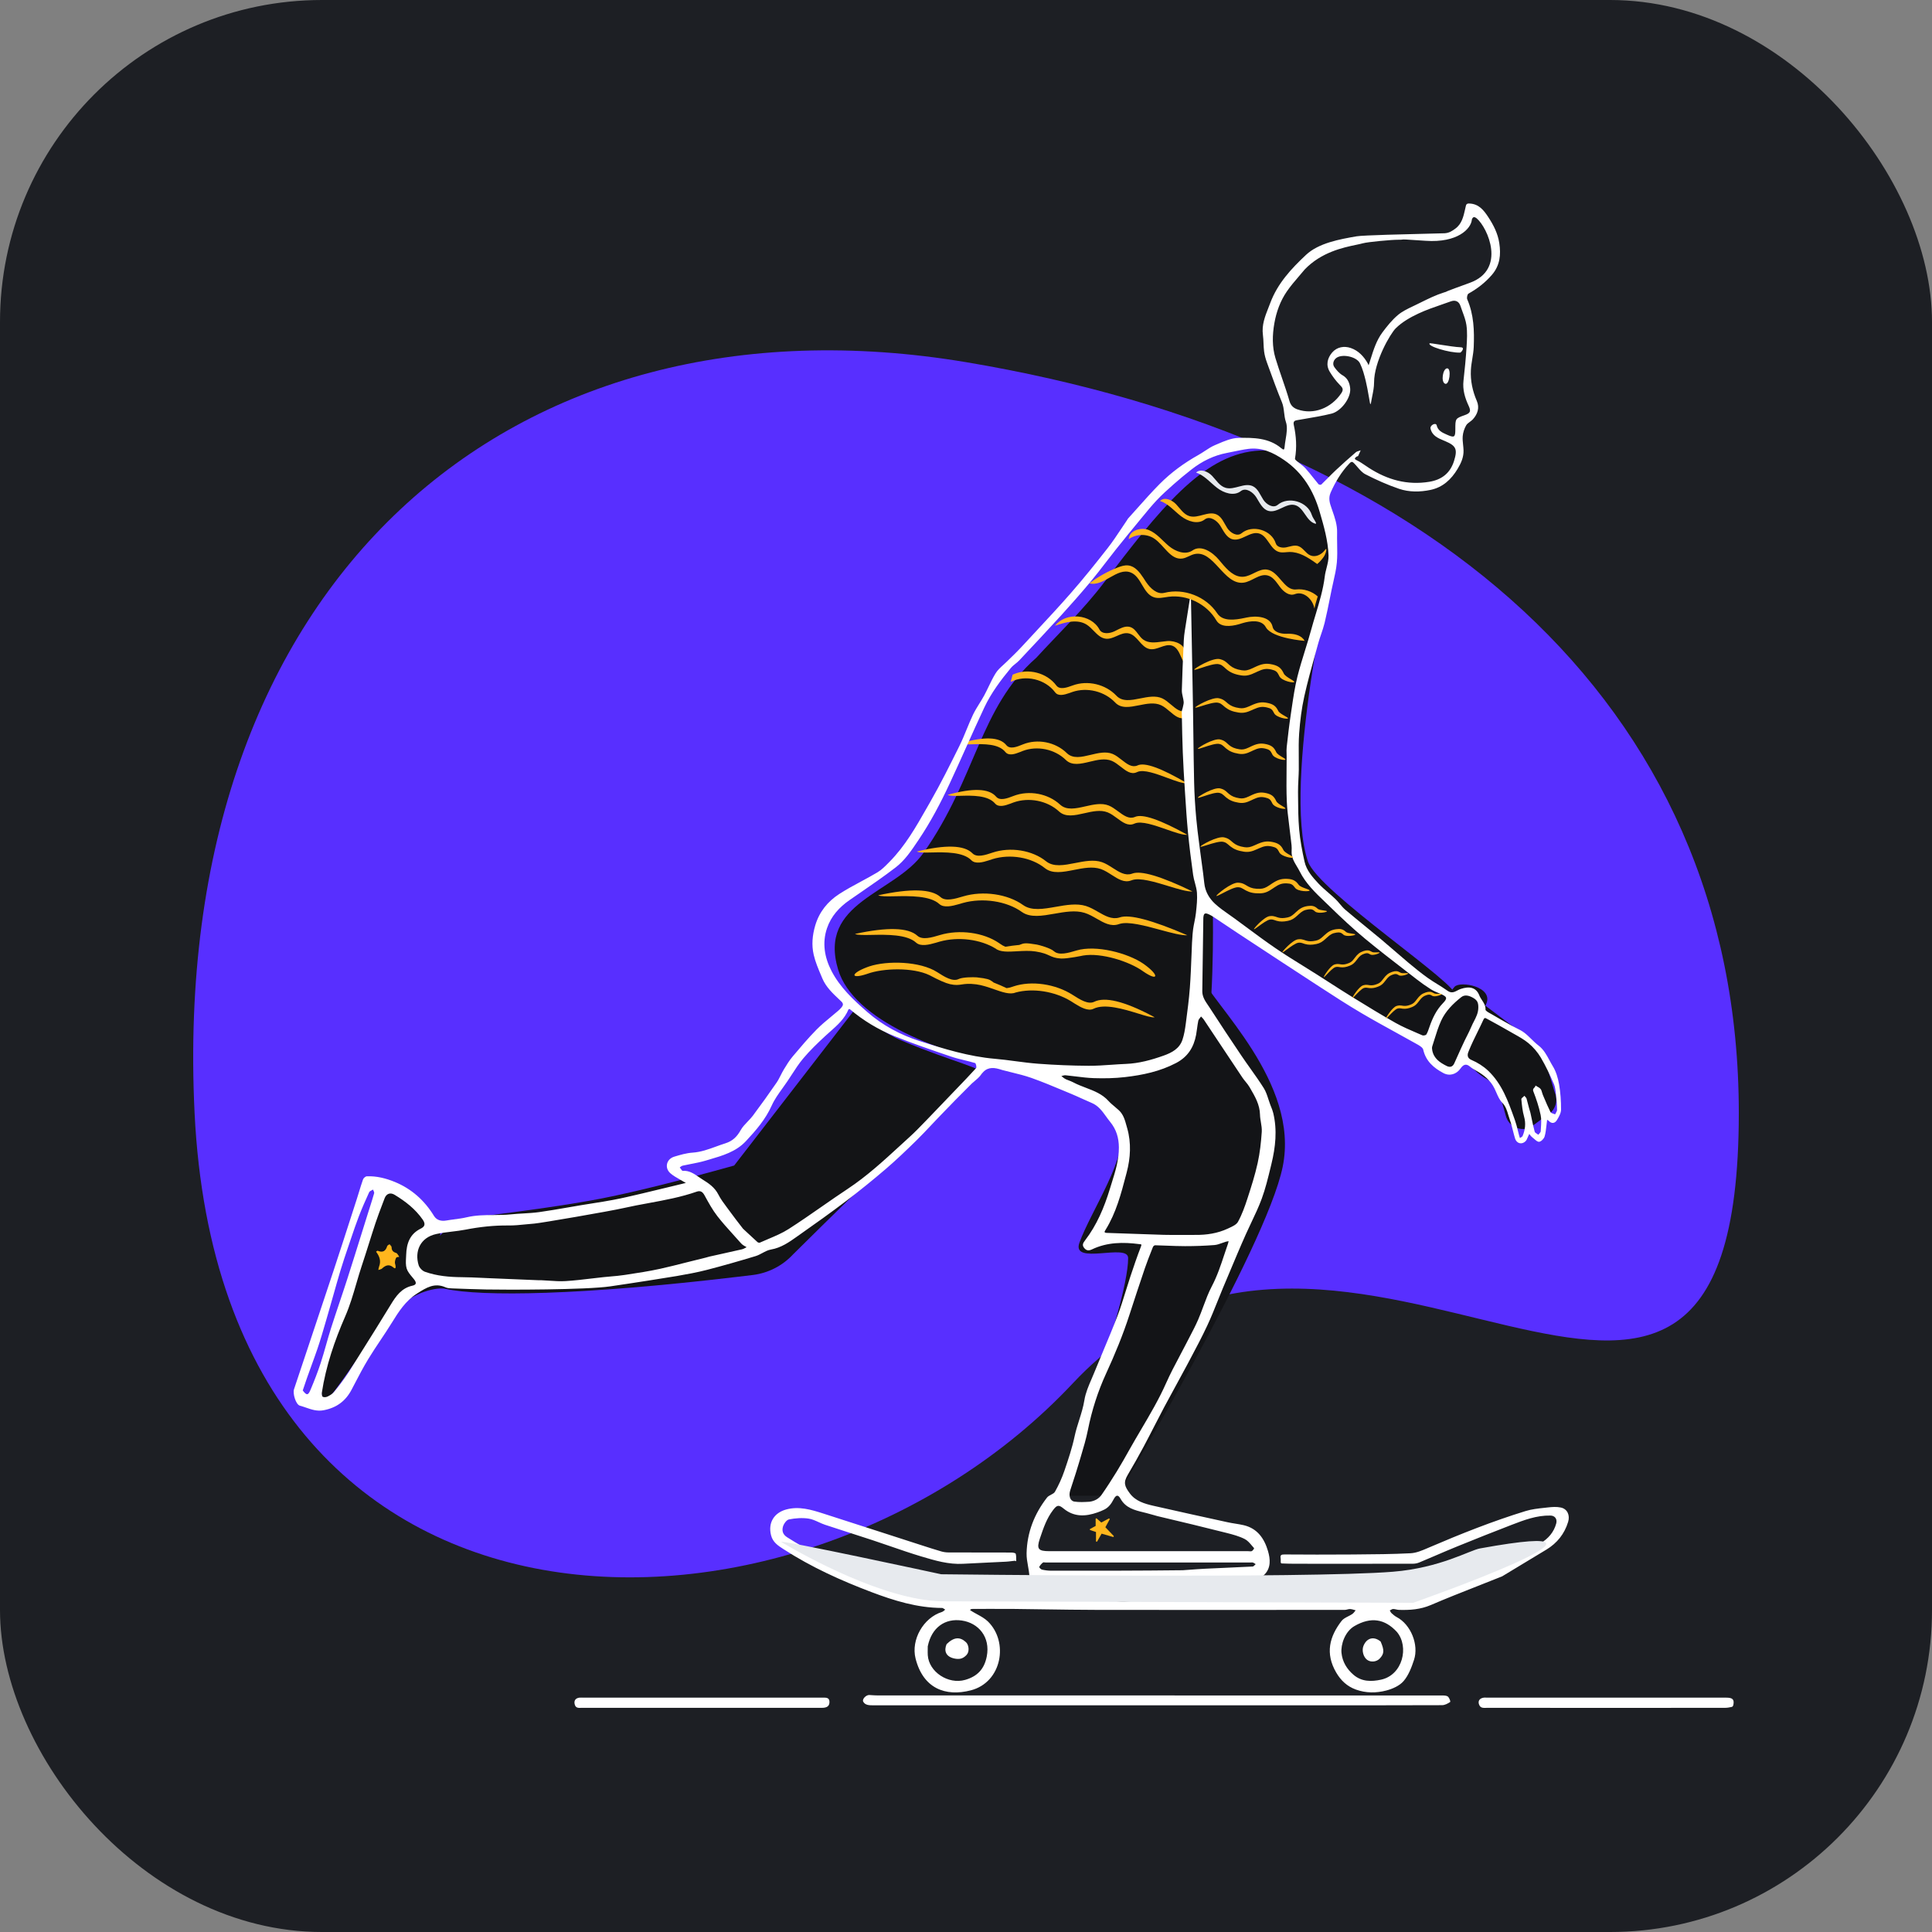 <svg width="300" height="300" viewBox="0 0 300 300" fill="none" xmlns="http://www.w3.org/2000/svg">
<rect x="0" y="0" width="300" height="300" fill="#808080" stroke="none"/>
<rect width="300" height="300" rx="50" fill="#1D1F24"/>
<path fill-rule="evenodd" clip-rule="evenodd" d="M150.107 56.254C220.742 68.119 270 108.435 270 172.804C270 249.957 208.806 169.793 166.61 214.776C124.414 259.758 34.514 261.034 30.214 172.804C26.188 90.21 79.472 44.388 150.107 56.254Z" fill="#582FFF"/>
<path fill-rule="evenodd" clip-rule="evenodd" d="M114.001 180.982L132.686 156.812L133.115 157.151C135.874 159.321 138.062 160.75 139.68 161.441L140.158 161.643C147.927 164.911 153.269 166.021 152.41 166.789L151.347 167.744C144.481 173.942 135.08 182.956 123.143 194.784C121.509 196.546 119.306 197.676 116.926 197.977L114.465 198.271C90.303 201.131 74.802 201.378 69.122 200.12C67.936 199.858 64.285 200.544 61.528 203.313C57.393 207.467 51.479 217.472 50.486 217.472C49.042 217.472 50.403 210.845 54.567 197.59L55.008 196.05C56.948 189.324 58.343 185.347 59.195 184.119C60.109 182.8 63.198 185.128 68.461 191.103L68.318 191.88C69.001 191.087 69.811 190.244 70.748 189.351L73.234 189.053C82.019 187.986 88.697 187.011 93.267 186.127L93.748 186.032C98.7 185.051 105.45 183.368 114.001 180.982Z" fill="#131416"/>
<path fill-rule="evenodd" clip-rule="evenodd" d="M230.356 155.941L237.303 161.177C238.636 162.18 239.614 163.587 240.09 165.187L241.406 169.594C242.026 170.928 241.484 172.512 240.178 173.186L237.725 175.007C236.147 175.821 234.223 174.939 233.808 173.211L232.428 168.299C232.428 168.299 226.573 166.52 225.794 159.552L230.356 155.941Z" fill="#131416"/>
<path fill-rule="evenodd" clip-rule="evenodd" d="M196.87 69.957C201.617 70.15 204.002 76.656 205.555 79.871C206.083 80.967 202.365 113.343 201.15 121.628C198.986 136.382 192.447 141.06 188.342 142.065C188.342 142.065 188.588 158.839 186.868 163.014C183.061 172.258 134.868 166.053 130.158 150.603C126.938 140.04 138.903 138.809 143.394 132.441C151.625 120.769 152.052 109.907 160.918 102.136C164.277 98.454 168.178 94.758 171.543 90.314L172.911 88.513C181.469 77.302 187.985 69.863 196.424 69.946L196.87 69.957Z" fill="#131416"/>
<path fill-rule="evenodd" clip-rule="evenodd" d="M173.067 98.021C172.281 98.4 171.131 98.518 170.721 97.747C169.434 95.329 165.495 94.997 163.821 97.165C165.428 96.613 167.3 96.086 168.736 96.993C169.136 97.245 169.481 97.599 169.823 97.949C170.393 98.532 170.952 99.106 171.736 99.182C172.319 99.24 172.874 98.994 173.426 98.75C174.018 98.488 174.608 98.227 175.226 98.343C175.912 98.472 176.393 99.018 176.874 99.564C177.353 100.108 177.833 100.652 178.516 100.784C179.075 100.892 179.637 100.692 180.194 100.493C180.816 100.271 181.432 100.051 182.031 100.266C182.746 100.524 183.072 101.261 183.399 101.998C183.725 102.732 184.05 103.466 184.758 103.73C185.178 103.886 185.631 103.83 186.078 103.742L186.522 103.652C187.568 103.444 188.697 103.425 189.654 103.896C190.476 104.3 191.123 105.137 191.176 106.031C191.198 105.838 191.217 105.646 191.233 105.454L191.399 104.366C190.45 103.253 188.96 102.622 187.5 102.719C187.25 102.736 186.999 102.773 186.75 102.809C186.269 102.879 185.789 102.95 185.312 102.877C184.586 102.767 183.85 102.149 183.972 101.427L183.983 101.349C184.116 100.138 182.493 99.444 181.247 99.546C180.982 99.567 180.71 99.603 180.437 99.638C179.398 99.773 178.335 99.911 177.518 99.314C177.203 99.083 176.959 98.759 176.718 98.439C176.38 97.991 176.047 97.549 175.528 97.375C174.955 97.183 174.373 97.384 173.808 97.653L173.62 97.744L173.067 98.021ZM164.025 106.44C164.566 107.166 165.68 106.759 166.54 106.445L166.585 106.429C168.891 105.588 171.669 106.244 173.354 108.028C174.278 109.007 175.646 108.733 177.061 108.45C178.244 108.214 179.46 107.97 180.479 108.445C180.956 108.667 181.399 109.042 181.832 109.409C182.627 110.083 183.391 110.731 184.282 110.364C185.971 109.668 188.044 110.039 189.4 111.257L189.396 111.641L189.39 112.487C188.042 111.137 185.859 110.7 184.095 111.427C183.204 111.794 182.439 111.145 181.645 110.472C181.211 110.104 180.769 109.729 180.292 109.507C179.272 109.033 178.056 109.276 176.874 109.513C175.458 109.796 174.091 110.069 173.167 109.091C171.515 107.342 168.814 106.677 166.536 107.443L166.082 107.606C165.271 107.893 164.323 108.154 163.837 107.502C162.305 105.446 159.228 104.725 156.941 105.886L157.237 104.771L157.372 104.709C159.63 103.714 162.546 104.455 164.025 106.44ZM158.774 115.612C157.927 115.958 156.829 116.408 156.261 115.703C155.225 114.418 152.858 114.325 149.161 115.422C149.444 115.614 150.173 115.595 151.072 115.571C152.766 115.527 155.063 115.468 156.114 116.772C156.625 117.405 157.561 117.107 158.361 116.789L158.809 116.609C161.055 115.756 163.781 116.317 165.498 118.001C166.459 118.943 167.815 118.617 169.218 118.28C170.391 117.998 171.597 117.709 172.634 118.144C173.119 118.347 173.575 118.705 174.023 119.055C174.842 119.698 175.631 120.316 176.507 119.916L176.629 119.862C177.622 119.443 179.528 120.149 181.257 120.789C182.514 121.254 183.677 121.685 184.324 121.622C180.318 119.265 177.761 118.34 176.654 118.847L176.566 118.884C175.725 119.206 174.961 118.607 174.169 117.986C173.722 117.636 173.265 117.278 172.78 117.075C171.743 116.64 170.537 116.929 169.365 117.211C167.961 117.548 166.605 117.874 165.644 116.932C163.892 115.214 161.09 114.664 158.818 115.594L158.774 115.612ZM166.628 154.527C167.644 155.179 168.961 156.024 169.901 155.56C171.562 154.742 174.554 155.468 178.879 157.74L179.294 157.962C178.871 158.04 177.919 157.747 176.746 157.386C174.535 156.707 171.538 155.785 169.799 156.643C168.954 157.059 167.807 156.421 166.846 155.814L166.308 155.472C163.77 153.915 160.342 153.389 157.685 154.124C156.833 154.478 155.647 154.063 154.343 153.607C153.457 153.297 152.516 152.968 151.589 152.849C150.446 152.702 149.858 152.79 149.341 152.867C148.823 152.945 148.377 153.011 147.516 152.819C146.851 152.67 145.788 152.205 144.327 151.424C141.737 150.181 137.148 150.331 134.732 151.196L134.602 151.241C132.02 152.094 132.041 151.159 134.638 150.185L134.835 150.113L134.99 150.059C137.75 149.141 142.86 149.241 145.535 150.957L145.588 150.991C146.604 151.643 147.921 152.488 148.861 152.024L148.93 151.993C149.588 151.722 151.127 151.727 151.604 151.759L151.691 151.766C153.297 151.944 153.646 152.089 154.028 152.368L154.302 152.575L154.458 152.635C155.038 152.861 155.654 153.128 156.305 153.437C156.574 153.413 156.883 153.342 157.249 153.211L157.404 153.158C160.164 152.239 163.901 152.777 166.575 154.493L166.628 154.527ZM154.672 123.703C155.273 124.408 156.435 123.958 157.331 123.612L157.378 123.594C159.781 122.664 162.745 123.214 164.599 124.932C165.616 125.874 167.05 125.548 168.535 125.211C169.775 124.929 171.051 124.64 172.148 125.075C172.661 125.278 173.144 125.636 173.618 125.986C174.456 126.607 175.263 127.206 176.153 126.884L176.246 126.847C177.418 126.34 180.123 127.265 184.361 129.622C183.676 129.685 182.446 129.254 181.116 128.789C179.287 128.149 177.27 127.443 176.22 127.862L176.091 127.916C175.165 128.316 174.33 127.698 173.463 127.055C172.989 126.705 172.506 126.347 171.993 126.144C170.896 125.709 169.62 125.998 168.38 126.28C166.895 126.617 165.461 126.943 164.444 126.001C162.627 124.317 159.744 123.756 157.368 124.609L156.894 124.789C156.048 125.107 155.057 125.405 154.517 124.772C153.404 123.468 150.975 123.527 149.183 123.571C148.232 123.595 147.46 123.614 147.161 123.422C151.073 122.325 153.576 122.418 154.672 123.703ZM154.062 132.412C153.031 132.758 151.695 133.208 151.003 132.503C149.742 131.218 146.861 131.125 142.361 132.222C142.705 132.414 143.593 132.395 144.687 132.371C146.749 132.327 149.544 132.268 150.824 133.572C151.446 134.205 152.586 133.907 153.559 133.589L154.104 133.409C156.839 132.556 160.156 133.117 162.246 134.801C163.416 135.743 165.066 135.417 166.774 135.08C168.201 134.798 169.669 134.509 170.932 134.944C171.522 135.147 172.077 135.505 172.622 135.855C173.62 136.498 174.58 137.116 175.646 136.716L175.795 136.662C177.003 136.243 179.324 136.949 181.427 137.589C182.958 138.054 184.373 138.485 185.161 138.422C180.285 136.065 177.172 135.14 175.825 135.647L175.717 135.684C174.694 136.006 173.765 135.407 172.8 134.786C172.256 134.436 171.7 134.078 171.11 133.875C169.848 133.44 168.38 133.729 166.952 134.011C165.244 134.348 163.594 134.674 162.424 133.732C160.291 132.014 156.881 131.464 154.116 132.394L154.062 132.412ZM146.052 139.303C146.829 140.008 148.327 139.558 149.483 139.212L149.544 139.194C152.645 138.264 156.47 138.814 158.862 140.532C160.174 141.474 162.024 141.148 163.94 140.811C165.541 140.529 167.187 140.24 168.603 140.675C169.265 140.878 169.888 141.236 170.498 141.586C171.58 142.207 172.622 142.806 173.77 142.484L173.89 142.447C175.402 141.94 178.892 142.865 184.361 145.222C183.477 145.285 181.89 144.854 180.173 144.389C177.814 143.749 175.212 143.043 173.857 143.462L173.69 143.516C172.495 143.916 171.418 143.298 170.299 142.655C169.688 142.305 169.065 141.947 168.403 141.744C166.987 141.309 165.341 141.598 163.74 141.88C161.824 142.217 159.974 142.543 158.662 141.601C156.318 139.917 152.598 139.356 149.531 140.209L148.919 140.389C147.828 140.707 146.549 141.005 145.853 140.372C144.417 139.068 141.282 139.127 138.97 139.171C137.742 139.195 136.747 139.214 136.361 139.022C141.408 137.925 144.639 138.018 146.052 139.303ZM145.883 145.212C144.727 145.558 143.229 146.008 142.452 145.303C141.039 144.018 137.808 143.925 132.761 145.022C133.147 145.214 134.142 145.195 135.37 145.171C137.682 145.127 140.817 145.068 142.253 146.372C142.949 147.005 144.228 146.707 145.319 146.389L145.931 146.209C148.8 145.411 152.24 145.85 154.591 147.289C155.313 147.865 156.567 147.793 157.946 147.713C158.884 147.66 159.879 147.602 160.803 147.744C161.941 147.918 162.483 148.164 162.958 148.381C163.435 148.598 163.846 148.785 164.726 148.838C165.747 148.898 168.176 148.376 168.176 148.376C171.008 147.895 175.378 149.304 177.462 150.801L177.575 150.88C179.877 152.45 180.069 151.461 177.662 149.732L177.528 149.638C175.128 147.994 170.188 146.682 167.144 147.594L167.084 147.612C165.927 147.958 164.429 148.408 163.652 147.703C163.111 147.211 161.343 146.733 161.003 146.675C159.201 146.367 158.957 146.464 158.41 146.679C158.366 146.696 158.32 146.714 158.271 146.733L158.104 146.747C157.484 146.805 156.819 146.892 156.108 147.009C155.856 146.912 155.578 146.759 155.262 146.532L155.128 146.438C152.728 144.794 148.988 144.282 145.944 145.194L145.883 145.212Z" fill="#FFB61D"/>
<path fill-rule="evenodd" clip-rule="evenodd" d="M195.339 74.828C202.087 74.851 207.413 80.576 206.958 87.316C206.958 87.316 199.088 121.552 203.077 133.72C204.62 138.428 226.899 153.078 225.958 154.582L222.814 162.115C221.696 163.898 187.501 141.024 187.501 141.024C184.221 138.42 183.611 86.643 183.611 86.643C183.546 80.122 188.823 74.805 195.339 74.828Z" fill="#131417"/>
<path d="M230.759 155.942L226.741 164.216L226.66 164.438C226.326 165.295 225.048 165.82 224.884 165.862L224.86 165.862L222.486 164.457C222.215 164.229 222.066 162.948 222.353 161.756L222.421 161.506C222.421 161.506 224.302 154.897 225.86 153.228C226.769 152.255 232.018 153.228 230.759 155.942Z" fill="#131417"/>
<path fill-rule="evenodd" clip-rule="evenodd" d="M173.511 232.252H163.918C163.918 232.252 175.177 203.02 175.177 195.349C175.177 192.97 166.327 196.554 167.611 192.97C169.376 188.041 175.485 179.226 173.98 174.801C172.407 170.174 166.537 168.497 161.426 166.622C160.446 166.263 178.313 167.503 183.214 163.605C189.679 158.463 184.43 147.106 186.166 151.11C188.261 155.941 201.872 168.061 199.174 181.186C196.546 193.972 173.511 232.252 173.511 232.252Z" fill="#131417"/>
<path fill-rule="evenodd" clip-rule="evenodd" d="M170.186 237.889L169.295 237.594C169.212 237.566 169.202 237.453 169.279 237.411L170.133 236.947V235.869C170.133 235.783 170.234 235.737 170.299 235.794L171.006 236.415L172.168 235.803C172.256 235.757 172.35 235.853 172.302 235.94L171.64 237.148L172.924 238.489C172.994 238.563 172.922 238.683 172.824 238.654L171.057 238.145L170.373 239.35C170.322 239.44 170.186 239.404 170.186 239.301V238.784V237.889Z" fill="#FFB61D"/>
<path fill-rule="evenodd" clip-rule="evenodd" d="M145.865 173.375C145.448 173.808 145.035 174.246 144.623 174.684C143.843 175.512 143.064 176.341 142.251 177.135C140.73 178.623 139.194 180.101 137.58 181.485C135.578 183.201 133.526 184.864 131.428 186.461C129.053 188.268 126.621 190.001 124.179 191.716C124.049 191.807 123.92 191.899 123.791 191.99C122.545 192.874 121.3 193.757 119.699 194.03C119.242 194.108 118.815 194.337 118.384 194.568C118.042 194.751 117.697 194.936 117.335 195.046C114.839 195.803 112.329 196.523 109.804 197.177C108.254 197.579 106.671 197.865 105.092 198.14C104.109 198.311 98.48 199.206 94.735 199.75C90.99 200.293 78.604 200.293 75.511 200.229C73.776 200.193 72.041 200.132 70.307 200.066L70.217 200.063C69.864 200.05 69.488 200.037 69.181 199.898C67.478 199.126 66.16 199.967 64.824 200.818L64.728 200.88C62.974 201.997 61.901 203.677 60.841 205.398C60.277 206.313 59.68 207.206 59.083 208.1C58.441 209.062 57.799 210.024 57.198 211.011C56.403 212.318 55.694 213.679 54.986 215.038L54.985 215.04C54.858 215.284 54.731 215.528 54.603 215.771C53.667 217.559 52.262 218.599 50.247 218.983C49.245 219.174 48.387 218.877 47.531 218.58L47.531 218.58C47.214 218.47 46.897 218.361 46.573 218.276C45.94 218.11 45.428 216.397 45.655 215.719C46.314 213.742 46.975 211.764 47.636 209.787L47.637 209.785L47.637 209.784L47.638 209.78L47.639 209.78C49.02 205.648 50.401 201.516 51.77 197.38C52.726 194.491 53.66 191.595 54.594 188.698L54.594 188.698L54.595 188.693C54.859 187.876 55.122 187.059 55.386 186.243C55.512 185.853 55.631 185.462 55.751 185.07L55.751 185.07C55.949 184.42 56.147 183.771 56.374 183.132C56.448 182.923 56.756 182.664 56.965 182.656C58.476 182.595 59.927 182.966 61.305 183.531C63.911 184.601 65.916 186.404 67.388 188.805C67.778 189.442 68.46 189.671 69.319 189.519C69.733 189.446 70.152 189.391 70.57 189.336L70.57 189.336L70.57 189.336L70.57 189.336L70.57 189.336L70.571 189.336L70.571 189.335L70.571 189.335C71.209 189.251 71.847 189.167 72.47 189.019C73.857 188.69 75.261 188.679 76.664 188.668C77.568 188.66 78.471 188.653 79.37 188.561C79.987 188.498 80.608 188.462 81.229 188.426C82.058 188.378 82.886 188.329 83.706 188.217C85.199 188.011 86.684 187.753 88.169 187.494C88.872 187.371 89.576 187.249 90.28 187.132C90.85 187.037 91.421 186.948 91.991 186.859L91.992 186.858L91.992 186.858L91.992 186.858L91.993 186.858L91.993 186.858L91.993 186.858L91.994 186.858C93.095 186.686 94.197 186.513 95.291 186.303C96.691 186.035 98.079 185.707 99.467 185.38L99.468 185.38L99.969 185.261C101.437 184.916 102.902 184.559 104.367 184.203C104.983 184.053 105.598 183.903 106.214 183.754C106.25 183.745 106.286 183.736 106.322 183.727C106.382 183.712 106.443 183.696 106.503 183.681C106.469 183.663 106.436 183.646 106.402 183.628L106.402 183.628C106.329 183.591 106.257 183.553 106.187 183.51C105.974 183.379 105.755 183.255 105.535 183.13L105.535 183.13L105.535 183.13C105.034 182.846 104.532 182.562 104.105 182.192C103.146 181.36 103.474 179.977 104.693 179.608C105.623 179.327 106.581 179.046 107.541 178.981C108.834 178.895 110.012 178.465 111.192 178.035C111.666 177.862 112.14 177.69 112.621 177.539C113.758 177.183 114.44 176.514 115.011 175.49C115.286 174.997 115.689 174.579 116.094 174.159C116.378 173.863 116.664 173.567 116.907 173.242C118.164 171.562 119.386 169.855 120.576 168.126C120.829 167.759 121.032 167.357 121.236 166.955C121.391 166.648 121.547 166.34 121.725 166.048C122.142 165.361 122.567 164.666 123.083 164.055L123.151 163.974C124.334 162.572 125.52 161.165 126.807 159.86C127.509 159.149 128.283 158.509 129.057 157.87L129.057 157.87L129.058 157.87L129.058 157.87L129.058 157.869L129.058 157.869L129.058 157.869C129.424 157.567 129.789 157.266 130.147 156.956C130.328 156.8 130.502 156.631 130.654 156.447C130.915 156.131 131.022 155.868 130.628 155.495C130.526 155.397 130.423 155.3 130.319 155.203C129.291 154.236 128.253 153.26 127.69 151.922L127.614 151.74L127.513 151.501C127.061 150.436 126.606 149.361 126.349 148.245C126.003 146.744 126.143 145.216 126.59 143.703C127.217 141.586 128.528 139.982 130.304 138.83C131.399 138.12 132.552 137.499 133.705 136.878L133.705 136.877C134.56 136.417 135.414 135.957 136.246 135.46C136.889 135.076 137.439 134.516 137.975 133.971L137.976 133.971C138.027 133.919 138.078 133.867 138.129 133.815C140.545 131.371 142.228 128.414 143.905 125.467C144.083 125.154 144.262 124.841 144.441 124.529C146.062 121.7 147.516 118.773 148.966 115.851C149.384 115.009 149.741 114.138 150.099 113.267L150.099 113.266L150.099 113.266L150.1 113.266L150.1 113.266L150.1 113.266L150.1 113.266L150.1 113.266L150.1 113.265C150.416 112.495 150.732 111.725 151.09 110.975C151.373 110.382 151.721 109.822 152.07 109.26L152.07 109.26C152.327 108.848 152.583 108.435 152.814 108.009C153.062 107.552 153.288 107.082 153.514 106.612C153.856 105.9 154.198 105.189 154.615 104.524C154.912 104.048 155.343 103.656 155.774 103.265L155.774 103.265L155.774 103.265L155.774 103.265L155.774 103.265L155.774 103.265L155.774 103.265L155.774 103.265L155.774 103.265C155.954 103.101 156.135 102.937 156.305 102.768C156.517 102.556 156.733 102.348 156.949 102.14C157.174 101.923 157.399 101.707 157.62 101.486C158.01 101.096 158.394 100.701 158.768 100.296C159.484 99.518 160.205 98.743 160.926 97.969L160.928 97.966C162.707 96.054 164.487 94.142 166.207 92.178C168.223 89.877 170.14 87.486 172.024 85.074C172.773 84.115 173.447 83.099 174.122 82.082L174.123 82.082C174.423 81.629 174.724 81.176 175.031 80.728C175.048 80.703 175.063 80.675 175.077 80.648L175.077 80.648C175.097 80.608 175.118 80.569 175.147 80.537C175.634 80 176.117 79.458 176.599 78.915C177.732 77.642 178.866 76.369 180.064 75.161C181.843 73.369 183.881 71.883 186.093 70.645C186.43 70.457 186.755 70.243 187.08 70.029C187.592 69.692 188.103 69.355 188.658 69.12L188.752 69.08L188.85 69.039L189.053 68.951L189.053 68.951C190.114 68.496 191.225 68.018 192.32 67.996C194.629 67.948 197.03 67.974 198.968 69.607C199.336 69.916 199.434 69.843 199.468 69.43C199.501 69.034 199.568 68.628 199.635 68.221C199.792 67.273 199.948 66.324 199.676 65.522C199.511 65.037 199.454 64.547 199.396 64.062C199.332 63.513 199.268 62.969 199.051 62.444C198.324 60.687 197.675 58.897 197.026 57.108L197.019 57.088L197.013 57.072C196.92 56.815 196.826 56.558 196.733 56.3C196.53 55.742 196.365 55.156 196.289 54.569C196.236 54.149 196.218 53.724 196.199 53.3C196.181 52.864 196.162 52.429 196.105 51.998C195.902 50.467 196.432 49.122 196.965 47.772C197.062 47.525 197.16 47.278 197.253 47.03C198.385 44.008 200.507 41.723 202.797 39.576C204.769 37.728 208.036 37.147 210.678 36.691C211.654 36.523 218.504 36.362 222.122 36.277C223.302 36.249 224.138 36.23 224.314 36.221C225.027 36.183 225.51 35.851 225.993 35.495C226.991 34.76 227.247 33.619 227.499 32.496L227.499 32.494L227.5 32.492L227.5 32.489L227.501 32.487L227.501 32.484C227.525 32.378 227.549 32.271 227.574 32.165C227.58 32.139 227.586 32.114 227.591 32.089L227.591 32.087C227.656 31.793 227.702 31.587 228.145 31.601C229.622 31.651 230.382 32.616 231.105 33.718C231.919 34.959 232.579 36.253 232.806 37.733C233.081 39.534 232.933 41.208 231.652 42.691C230.61 43.898 229.398 44.82 228.028 45.594C227.846 45.697 227.731 46.24 227.832 46.473C228.864 48.854 228.941 51.364 228.84 53.885C228.815 54.497 228.716 55.105 228.617 55.714C228.523 56.29 228.429 56.867 228.399 57.447C228.311 59.11 228.651 60.71 229.318 62.256C229.771 63.306 229.453 64.299 228.694 65.124C228.564 65.265 228.402 65.383 228.242 65.501C228.016 65.665 227.792 65.828 227.665 66.051C227.377 66.553 227.176 67.158 227.129 67.735C227.093 68.176 227.14 68.623 227.188 69.071C227.217 69.349 227.247 69.628 227.257 69.906C227.294 70.976 226.887 71.892 226.338 72.805C225.344 74.459 224.033 75.675 222.13 76.073C220.5 76.414 218.806 76.434 217.232 75.898C215.445 75.289 213.702 74.509 212.02 73.646C211.542 73.401 211.164 72.961 210.786 72.522C210.617 72.325 210.448 72.128 210.27 71.949C210.007 71.684 209.874 71.607 209.524 71.977C208.274 73.302 207.365 74.806 206.63 76.467C206.225 77.383 206.488 78.137 206.768 78.939L206.801 79.034L206.88 79.263C207.269 80.374 207.655 81.479 207.625 82.695C207.61 83.297 207.622 83.902 207.633 84.506C207.652 85.46 207.67 86.414 207.584 87.358C207.491 88.369 207.264 89.367 207.037 90.365C206.946 90.767 206.855 91.169 206.772 91.571C206.685 91.998 206.599 92.426 206.513 92.853C206.254 94.147 205.994 95.44 205.685 96.721C205.541 97.314 205.344 97.894 205.147 98.474L205.147 98.474L205.147 98.474L205.146 98.474L205.146 98.474L205.146 98.474L205.146 98.475L205.146 98.475C204.985 98.949 204.824 99.423 204.692 99.905C204.539 100.464 204.383 101.023 204.228 101.581C203.625 103.753 203.022 105.926 202.533 108.123C202.115 110.005 201.874 111.941 201.734 113.867C201.646 115.07 201.659 116.28 201.672 117.491V117.491V117.491V117.492V117.492V117.492V117.492V117.492V117.494C201.68 118.163 201.687 118.832 201.677 119.5C201.67 120.006 201.644 120.511 201.617 121.017V121.017V121.018V121.018V121.018V121.019V121.019V121.019C201.584 121.661 201.551 122.303 201.556 122.944C201.558 123.2 201.56 123.457 201.562 123.713C201.573 125.409 201.584 127.109 201.733 128.794C201.882 130.476 202.201 132.151 202.57 133.801C202.873 135.157 203.802 136.204 204.724 137.187C205.204 137.698 205.736 138.16 206.269 138.621C206.641 138.945 207.014 139.268 207.369 139.608C207.612 139.841 207.831 140.101 208.05 140.361C208.322 140.684 208.594 141.006 208.911 141.276C209.946 142.157 211 143.017 212.053 143.878C212.852 144.53 213.651 145.182 214.442 145.844C215.152 146.437 215.851 147.043 216.55 147.649L216.551 147.65C217.257 148.263 217.964 148.875 218.681 149.474C219.661 150.293 220.656 151.101 221.695 151.844C222.184 152.193 222.696 152.51 223.208 152.827L223.208 152.827L223.209 152.828L223.209 152.828L223.209 152.828L223.209 152.828L223.21 152.828L223.21 152.828L223.21 152.828C223.739 153.156 224.268 153.484 224.772 153.847C225.377 154.284 225.847 154.038 226.313 153.794C226.474 153.71 226.635 153.625 226.8 153.57C228.146 153.115 229.21 153.287 229.715 154.581C229.816 154.84 229.97 155.073 230.125 155.307L230.125 155.307C230.408 155.734 230.694 156.166 230.669 156.768C230.661 156.956 231.068 157.181 231.416 157.373C231.5 157.419 231.58 157.464 231.65 157.505C232.675 158.11 233.712 158.694 234.75 159.276C234.971 159.4 235.2 159.514 235.429 159.627L235.429 159.627C235.87 159.845 236.31 160.063 236.692 160.356C237.082 160.655 237.436 161.001 237.79 161.347C238.145 161.694 238.499 162.041 238.89 162.341C239.696 162.957 240.152 163.806 240.606 164.649C240.772 164.959 240.938 165.268 241.121 165.564C241.627 166.383 241.919 167.388 242.087 168.348C242.313 169.643 242.405 170.975 242.4 172.29C242.397 172.839 242.064 173.429 241.758 173.925C241.428 174.459 240.934 174.535 240.458 174.019C240.418 173.977 240.364 173.949 240.309 173.921C240.283 173.908 240.258 173.896 240.234 173.881C240.231 173.913 240.227 173.946 240.224 173.978L240.215 174.059C240.212 174.085 240.209 174.112 240.206 174.139C240.204 174.155 240.202 174.171 240.199 174.187C240.169 174.407 240.145 174.63 240.12 174.852L240.12 174.853C240.061 175.402 240.001 175.951 239.847 176.471C239.744 176.82 239.296 177.281 238.985 177.296C238.747 177.308 238.495 177.085 238.247 176.866C238.147 176.777 238.048 176.689 237.95 176.617C237.854 176.547 237.773 176.455 237.693 176.365L237.693 176.365L237.667 176.336C237.617 176.279 237.572 176.218 237.528 176.157L237.509 176.13C237.495 176.112 237.482 176.094 237.468 176.075L237.439 176.138L237.424 176.17C237.391 176.24 237.359 176.31 237.324 176.378C237.279 176.467 237.24 176.561 237.201 176.655C237.113 176.867 237.025 177.079 236.873 177.223C236.287 177.782 235.498 177.564 235.256 176.78C235.131 176.372 235.026 175.958 234.922 175.543L234.922 175.543C234.777 174.969 234.632 174.395 234.432 173.841C234.349 173.612 234.281 173.379 234.212 173.146C234.012 172.464 233.812 171.781 233.25 171.207C232.846 170.793 232.599 170.223 232.353 169.655C232.257 169.434 232.161 169.213 232.056 169.002C231.426 167.733 230.385 166.903 229.181 166.234C228.854 166.051 228.528 165.851 228.244 165.61C227.612 165.073 227.175 165.365 226.792 165.911C226.157 166.813 225.106 167.145 224.128 166.626C222.629 165.83 221.405 164.784 220.998 162.993C220.923 162.662 220.434 162.37 220.075 162.168C218.997 161.559 217.912 160.963 216.827 160.366L216.825 160.365C215.024 159.374 213.224 158.384 211.454 157.342C209.245 156.042 207.094 154.644 204.944 153.246L204.296 152.825C200.905 150.623 197.527 148.402 194.149 146.18C193.489 145.746 192.829 145.312 192.168 144.878C191.427 144.391 190.691 143.896 189.954 143.401C189.441 143.056 188.928 142.711 188.414 142.369C188.208 142.232 187.99 142.109 187.767 142.003C187.101 141.688 186.905 141.802 186.852 142.516C186.85 142.531 186.851 142.546 186.851 142.56L186.851 142.566C186.851 142.576 186.851 142.586 186.851 142.596L186.809 145.603C186.77 148.365 186.731 151.127 186.691 153.888C186.678 154.77 187.139 155.446 187.595 156.112C187.651 156.194 187.707 156.276 187.762 156.358C187.797 156.411 187.832 156.464 187.867 156.518C189.472 159.004 191.111 161.47 192.766 163.924C193.22 164.597 193.691 165.26 194.161 165.922L194.162 165.923L194.162 165.924C194.872 166.923 195.582 167.922 196.235 168.958C196.565 169.483 196.763 170.092 196.961 170.702L196.961 170.702C197.048 170.97 197.134 171.237 197.233 171.497L197.257 171.561L197.272 171.602L197.299 171.67C197.323 171.731 197.347 171.792 197.372 171.853C197.499 172.171 197.626 172.49 197.706 172.82C198.35 175.488 198.06 178.135 197.423 180.753C197.38 180.928 197.337 181.104 197.295 181.279C196.899 182.915 196.502 184.558 195.924 186.13C195.461 187.391 194.883 188.609 194.305 189.828L194.305 189.828C194.026 190.415 193.748 191.002 193.482 191.594C193.018 192.628 192.569 193.668 192.126 194.711C191.374 196.479 190.627 198.248 189.888 200.021C189.619 200.665 189.36 201.313 189.101 201.96C188.581 203.257 188.062 204.554 187.472 205.817C186.622 207.636 185.677 209.412 184.733 211.187L184.732 211.189L184.731 211.191C184.596 211.444 184.461 211.698 184.327 211.951C183.737 213.063 183.133 214.166 182.528 215.27C181.943 216.338 181.358 217.407 180.786 218.482C180.265 219.463 179.758 220.45 179.251 221.438L179.25 221.439L179.249 221.442C178.707 222.497 178.165 223.553 177.606 224.6C176.811 226.087 175.978 227.555 175.121 229.008C174.407 230.216 174.614 230.779 175.439 231.893C176.334 233.099 177.725 233.503 179.105 233.818C182.888 234.682 186.679 235.511 190.47 236.34L190.663 236.382C191.045 236.465 191.431 236.528 191.818 236.59L191.818 236.59C192.253 236.66 192.688 236.73 193.115 236.83C195.251 237.33 196.323 238.901 196.894 240.85C197.26 242.097 197.367 243.436 196.374 244.472C195.999 244.863 195.314 245.154 194.769 245.156C187.746 245.18 180.722 245.184 173.699 245.188C169.275 245.19 164.852 245.193 160.429 245.2C159.914 245.201 159.876 245.046 159.837 244.593C159.798 244.131 159.715 243.671 159.634 243.211C159.513 242.536 159.393 241.863 159.408 241.191C159.479 237.962 160.611 235.07 162.59 232.531C162.733 232.348 162.965 232.226 163.194 232.107C163.448 231.973 163.699 231.842 163.818 231.631C164.395 230.61 164.89 229.524 165.27 228.413C165.877 226.634 166.481 224.839 166.871 223.004C167.05 222.161 167.309 221.344 167.568 220.526C167.889 219.51 168.212 218.493 168.382 217.423C168.562 216.293 169.031 215.205 169.498 214.124C169.643 213.788 169.787 213.453 169.923 213.118C170.384 211.975 170.861 210.838 171.338 209.702L171.338 209.701L171.339 209.7L171.339 209.699L171.339 209.699L171.34 209.698L171.34 209.697L171.34 209.697L171.34 209.696L171.34 209.696L171.341 209.696L171.341 209.695L171.341 209.695L171.341 209.695L171.341 209.694C172.083 207.926 172.824 206.158 173.509 204.368C173.997 203.093 174.401 201.785 174.806 200.477L174.806 200.477L174.806 200.477L174.806 200.477L174.806 200.476L174.806 200.476L174.806 200.476L174.807 200.476C175.038 199.729 175.269 198.982 175.515 198.241C176.037 196.673 176.567 195.106 177.165 193.566C177.299 193.22 177.224 193.214 177.035 193.199C177 193.196 176.961 193.193 176.919 193.188C174.397 192.853 171.912 192.882 169.56 194.005C169.045 194.251 168.682 194.199 168.341 193.771C167.992 193.334 168.174 193.015 168.482 192.613C170.32 190.219 171.462 187.493 172.338 184.616C172.43 184.315 172.524 184.015 172.618 183.714L172.618 183.713L172.618 183.713C173.187 181.901 173.755 180.094 173.739 178.167C173.727 176.708 173.368 175.399 172.365 174.178C172.144 173.91 171.942 173.629 171.74 173.349C171.138 172.514 170.544 171.69 169.512 171.259C168.989 171.041 168.473 170.806 167.957 170.571C167.42 170.326 166.883 170.081 166.339 169.856C166.106 169.759 165.874 169.663 165.642 169.566L165.097 169.338C163.467 168.656 161.837 167.974 160.174 167.385C159.165 167.027 158.119 166.771 157.074 166.515L157.074 166.515L157.074 166.515L157.074 166.515L157.073 166.515L157.073 166.515L157.073 166.515L157.073 166.515L157.072 166.515L157.072 166.515L157.072 166.515L157.072 166.515L157.071 166.515L157.071 166.515L157.071 166.515C156.596 166.398 156.121 166.282 155.65 166.156C155.557 166.131 155.465 166.102 155.374 166.073L155.292 166.047C155.265 166.038 155.237 166.03 155.21 166.022L155.18 166.013L155.153 166.005C154.079 165.698 153.14 165.752 152.41 166.789C152.09 167.243 151.65 167.614 151.189 168.002L151.189 168.002L151.045 168.124C151.001 168.161 150.957 168.199 150.913 168.237C149.177 169.949 147.518 171.659 145.865 173.375ZM185.466 143.173L185.466 143.172L185.466 143.172C185.559 142.709 185.651 142.246 185.702 141.778L185.716 141.647L185.716 141.647C185.824 140.644 185.934 139.627 185.862 138.629C185.825 138.112 185.688 137.605 185.55 137.096L185.55 137.095C185.438 136.683 185.326 136.27 185.268 135.851C184.959 133.648 184.681 131.439 184.467 129.225C184.281 127.3 184.157 125.369 184.033 123.438L184.032 123.438L184.014 123.152L183.98 122.626C183.855 120.699 183.739 118.77 183.663 116.84C183.591 114.991 183.555 113.14 183.52 111.289V111.288L183.504 110.508C183.502 110.392 183.542 110.275 183.582 110.157L183.582 110.157L183.582 110.157L183.582 110.157C183.607 110.082 183.633 110.007 183.648 109.931C183.665 109.846 183.685 109.76 183.706 109.674C183.763 109.435 183.82 109.195 183.799 108.964C183.776 108.709 183.718 108.455 183.661 108.202L183.661 108.202C183.583 107.858 183.506 107.516 183.515 107.175C183.572 104.913 183.674 102.652 183.776 100.391L183.805 99.751L183.821 99.389C183.843 98.903 183.905 98.417 183.979 97.936C184.188 96.579 184.405 95.223 184.622 93.867L184.776 92.908C184.793 92.798 184.817 92.688 184.841 92.579C184.852 92.528 184.863 92.477 184.873 92.426C184.876 92.45 184.879 92.475 184.882 92.499L184.89 92.556L184.896 92.596C184.913 92.718 184.93 92.839 184.932 92.961C184.983 95.504 185.03 98.047 185.077 100.59L185.094 101.532C185.11 102.384 185.126 103.235 185.143 104.087C185.182 106.119 185.221 108.151 185.252 110.184C185.274 111.529 185.29 112.873 185.307 114.218C185.337 116.664 185.367 119.109 185.425 121.554C185.468 123.378 185.584 125.202 185.746 127.019C185.864 128.352 186.037 129.68 186.21 131.008L186.211 131.008L186.211 131.008L186.211 131.01L186.211 131.011C186.266 131.432 186.321 131.853 186.374 132.274C186.448 132.862 186.529 133.449 186.61 134.036L186.61 134.04L186.611 134.04L186.611 134.041L186.611 134.042L186.611 134.043L186.611 134.044L186.611 134.044L186.611 134.045C186.753 135.072 186.894 136.098 187 137.129C187.135 138.44 187.766 139.502 188.674 140.343C189.337 140.957 190.084 141.479 190.831 142.002C191.126 142.208 191.421 142.415 191.711 142.627C192.315 143.068 192.916 143.514 193.518 143.96L193.519 143.961L193.522 143.963C195.035 145.084 196.547 146.205 198.102 147.264C199.49 148.211 200.92 149.098 202.349 149.984L202.349 149.985L202.35 149.985L202.35 149.985L202.351 149.985L202.351 149.986L202.351 149.986C203.043 150.415 203.735 150.844 204.422 151.28C205.082 151.699 205.739 152.122 206.397 152.545L206.4 152.546L206.401 152.547C207.57 153.299 208.739 154.051 209.923 154.78L210.146 154.918C212.317 156.255 214.489 157.592 216.71 158.839C217.767 159.432 218.886 159.913 220.004 160.393C220.291 160.516 220.578 160.639 220.863 160.764C221.029 160.837 221.411 160.753 221.489 160.621C221.676 160.308 221.796 159.955 221.916 159.603L221.917 159.603C221.941 159.533 221.964 159.463 221.989 159.393C222.456 158.061 223.047 156.816 224.055 155.779C224.816 154.995 224.709 154.76 223.652 154.315C223.595 154.291 223.537 154.267 223.479 154.242L223.474 154.241L223.474 154.241C223.033 154.056 222.587 153.87 222.186 153.617C221.441 153.147 220.716 152.637 220.02 152.096C219.402 151.616 218.782 151.137 218.162 150.659L218.162 150.659L218.162 150.659L218.161 150.658L218.161 150.658L218.161 150.658L218.161 150.658L218.16 150.657C216.071 149.045 213.982 147.432 211.95 145.749C210.058 144.182 208.26 142.493 206.499 140.778C206.255 140.539 206.007 140.303 205.76 140.066L205.759 140.065L205.759 140.065C204.26 138.633 202.756 137.195 201.806 135.294C201.675 135.034 201.525 134.783 201.374 134.532C200.937 133.804 200.5 133.076 200.564 132.119C200.604 131.534 200.525 130.94 200.447 130.347L200.447 130.347C200.419 130.133 200.391 129.918 200.368 129.704C200.307 129.13 200.235 128.556 200.162 127.982L200.162 127.98L200.162 127.979L200.162 127.977L200.161 127.976L200.161 127.974L200.161 127.973L200.161 127.971L200.161 127.971C200.012 126.79 199.863 125.61 199.813 124.426C199.745 122.826 199.76 121.223 199.776 119.62V119.619C199.782 118.929 199.789 118.238 199.789 117.548C199.789 117.386 199.784 117.224 199.78 117.061V117.061C199.769 116.706 199.759 116.352 199.798 116.002C199.988 114.302 200.181 112.601 200.437 110.909C200.487 110.579 200.536 110.248 200.584 109.917C200.823 108.297 201.062 106.674 201.456 105.091C201.8 103.712 202.222 102.353 202.644 100.994L202.645 100.994L202.645 100.993L202.645 100.993L202.645 100.993L202.645 100.992L202.645 100.992L202.645 100.992C202.979 99.916 203.314 98.84 203.609 97.753C203.822 96.972 204.056 96.196 204.29 95.42C204.876 93.477 205.463 91.534 205.712 89.502C205.766 89.059 205.878 88.618 205.99 88.179C206.154 87.532 206.318 86.889 206.295 86.248C206.213 83.934 205.568 81.705 204.919 79.479C203.95 76.155 202.269 73.382 199.36 71.408C197.682 70.269 195.923 69.436 193.841 69.703C193.086 69.801 192.338 69.956 191.591 70.112L191.59 70.112C191.231 70.187 190.871 70.262 190.511 70.331C188.465 70.719 186.654 71.622 185.023 72.891C184.069 73.634 183.137 74.41 182.23 75.211C181.324 76.012 180.418 76.822 179.592 77.704C178.824 78.524 178.11 79.395 177.396 80.265C177.241 80.455 177.085 80.644 176.929 80.833C175.702 82.319 174.479 83.809 173.278 85.317C172.753 85.977 172.238 86.646 171.723 87.315L171.723 87.315L171.723 87.315L171.723 87.315L171.723 87.315L171.723 87.316L171.722 87.316L171.722 87.316L171.722 87.316C170.944 88.328 170.165 89.339 169.35 90.32C167.872 92.099 166.338 93.833 164.781 95.544C162.642 97.894 160.465 100.211 158.288 102.527C158.102 102.725 157.889 102.897 157.675 103.069L157.675 103.069C157.42 103.275 157.164 103.481 156.959 103.729C155.383 105.632 153.899 107.616 152.845 109.857C151.874 111.924 150.938 114.007 150.002 116.09L150.002 116.09C149.16 117.962 148.319 119.835 147.452 121.695C146.047 124.71 144.5 127.648 142.633 130.42L142.496 130.624L142.496 130.624C141.496 132.111 140.496 133.599 139.086 134.683C137.249 136.095 135.337 137.41 133.425 138.725L133.425 138.725L133.425 138.725L133.425 138.725L133.425 138.725L133.425 138.725L133.425 138.725L133.425 138.725L133.421 138.728L133.42 138.728L133.42 138.729L133.419 138.729L133.418 138.73L133.417 138.73C132.921 139.072 132.424 139.413 131.929 139.756C130.317 140.874 129.04 142.284 128.413 144.141C127.642 146.422 128.036 148.687 129.112 150.766C130.436 153.324 132.532 155.28 134.671 157.144C137.045 159.212 139.804 160.695 142.781 161.648C146.608 162.874 150.456 164.063 154.503 164.411C155.561 164.501 156.615 164.64 157.67 164.779C158.845 164.934 160.021 165.088 161.202 165.176C163.813 165.371 166.435 165.48 169.053 165.494C170.231 165.5 171.408 165.419 172.587 165.337L172.587 165.337C173.334 165.285 174.082 165.233 174.83 165.204C176.864 165.124 178.79 164.589 180.688 163.915C181.963 163.461 183.143 162.838 183.609 161.461C183.88 160.659 184.015 159.801 184.126 158.958L184.155 158.74C184.39 156.959 184.626 155.175 184.76 153.384C184.883 151.735 184.948 150.082 185.014 148.367L185.014 148.366L185.015 148.365C185.04 147.719 185.065 147.065 185.094 146.4C185.111 146.186 185.124 145.971 185.137 145.756L185.137 145.756C185.167 145.272 185.196 144.788 185.263 144.309C185.315 143.928 185.391 143.55 185.466 143.173ZM117.62 192.87C117.705 192.947 117.9 192.997 117.995 192.953C118.432 192.754 118.876 192.567 119.321 192.38C120.404 191.922 121.488 191.465 122.465 190.839C124.208 189.723 125.908 188.54 127.609 187.358L127.61 187.357C128.944 186.429 130.279 185.501 131.634 184.605C134.59 182.65 137.182 180.269 139.774 177.888C140.279 177.424 140.784 176.96 141.291 176.5C142.079 175.784 142.821 175.017 143.561 174.25L143.562 174.25L143.563 174.249L143.563 174.248L143.564 174.248L143.564 174.247C143.671 174.137 143.777 174.027 143.884 173.917L144.043 173.753C144.925 172.846 145.799 171.93 146.672 171.015C147.051 170.618 147.43 170.222 147.809 169.826C148.081 169.541 148.354 169.258 148.628 168.974C149.618 167.944 150.609 166.914 151.569 165.856C151.683 165.731 151.541 165.109 151.411 165.069C150.867 164.905 150.313 164.77 149.759 164.635L149.759 164.635L149.758 164.635L149.758 164.635L149.758 164.635L149.758 164.635L149.758 164.635L149.758 164.635L149.758 164.635C149.055 164.464 148.353 164.294 147.671 164.061L147.324 163.943C144.503 162.983 141.678 162.021 138.917 160.904C136.388 159.881 134.046 158.477 131.952 156.695C131.919 156.667 131.769 156.704 131.753 156.743C131.148 158.204 130.023 159.2 128.893 160.199L128.893 160.199L128.892 160.199L128.892 160.2L128.891 160.2L128.891 160.201L128.891 160.201L128.89 160.201C128.634 160.428 128.377 160.655 128.126 160.888C126.94 161.989 125.764 163.117 124.725 164.353C124.053 165.151 123.482 166.035 122.911 166.917L122.911 166.918C122.701 167.242 122.491 167.566 122.276 167.886C122.033 168.248 121.777 168.604 121.521 168.96L121.521 168.961C120.892 169.834 120.262 170.709 119.831 171.671C118.87 173.819 117.379 175.53 115.823 177.198C114.293 178.837 112.209 179.447 110.15 180.049C109.959 180.106 109.767 180.162 109.577 180.218C108.821 180.444 108.042 180.595 107.264 180.746C106.837 180.829 106.41 180.912 105.987 181.007C105.88 181.031 105.783 181.104 105.686 181.176C105.642 181.209 105.597 181.243 105.551 181.272C105.601 181.331 105.652 181.408 105.702 181.484C105.812 181.65 105.922 181.815 106.019 181.808C107.013 181.737 107.755 182.248 108.485 182.75C108.68 182.884 108.873 183.017 109.07 183.139C110.032 183.731 110.977 184.369 111.538 185.471C111.901 186.187 112.39 186.84 112.877 187.491C113.027 187.691 113.176 187.89 113.322 188.091C113.921 188.919 114.547 189.726 115.229 190.605L115.229 190.607L115.23 190.607L115.374 190.793L115.597 191L115.884 191.268C116.46 191.805 117.036 192.343 117.62 192.87ZM166.685 168.082C167.293 168.405 167.941 168.652 168.589 168.899C169.866 169.385 171.144 169.871 172.119 170.948C172.415 171.274 172.756 171.56 173.097 171.845L173.097 171.845L173.097 171.846L173.097 171.846L173.098 171.846L173.098 171.846L173.098 171.846L173.098 171.846C173.319 172.031 173.541 172.217 173.751 172.414C174.445 173.067 174.685 173.94 174.924 174.809C174.959 174.936 174.994 175.062 175.03 175.187C175.686 177.47 175.537 179.832 174.961 182.02L174.85 182.445L174.85 182.445C174.083 185.37 173.304 188.337 171.675 190.962C171.486 191.266 171.387 191.429 171.907 191.444C173.304 191.484 174.701 191.536 176.098 191.589H176.099H176.099H176.099H176.099H176.099H176.1H176.1C177.639 191.646 179.178 191.704 180.717 191.745C181.682 191.771 182.648 191.765 183.615 191.759H183.616C184.282 191.754 184.948 191.75 185.614 191.756C187.359 191.773 189.053 191.521 190.641 190.781C190.704 190.751 190.769 190.721 190.835 190.691L190.835 190.691C191.378 190.443 191.992 190.163 192.236 189.718C192.86 188.584 193.302 187.335 193.705 186.096C194.294 184.283 194.878 182.459 195.288 180.6C195.639 179.013 195.816 177.376 195.926 175.752C195.959 175.263 195.876 174.768 195.793 174.272C195.727 173.877 195.66 173.482 195.652 173.087C195.619 171.541 194.886 170.281 194.153 169.021L194.025 168.8C193.854 168.505 193.635 168.239 193.416 167.973L193.416 167.972C193.245 167.764 193.074 167.556 192.925 167.334C191.753 165.581 190.585 163.824 189.418 162.068L189.416 162.064L189.413 162.06L189.411 162.057L189.409 162.053L189.406 162.05C188.578 160.803 187.75 159.557 186.92 158.312C186.84 158.193 186.737 158.089 186.635 157.985L186.635 157.985C186.587 157.936 186.539 157.888 186.493 157.838C186.475 157.865 186.456 157.892 186.437 157.919C186.405 157.962 186.372 158.004 186.339 158.046C186.221 158.196 186.103 158.346 186.068 158.514C185.987 158.903 185.934 159.297 185.881 159.692C185.836 160.028 185.791 160.364 185.729 160.696C185.368 162.625 184.444 164.107 182.626 165.061C180.12 166.376 177.428 166.937 174.676 167.253C173.089 167.436 171.473 167.465 169.875 167.413C168.914 167.382 167.956 167.263 166.998 167.144L166.996 167.144C166.478 167.08 165.96 167.016 165.441 166.966C165.301 166.952 165.156 166.994 165.011 167.036C164.943 167.056 164.876 167.076 164.809 167.09C164.85 167.123 164.891 167.156 164.932 167.189C165.034 167.273 165.137 167.357 165.243 167.434C165.252 167.44 165.261 167.446 165.27 167.451C165.286 167.46 165.303 167.468 165.323 167.477C165.372 167.501 165.437 167.531 165.528 167.597C165.65 167.647 165.773 167.695 165.897 167.742C166.165 167.845 166.433 167.948 166.685 168.082ZM199.811 45.268C198.798 46.749 198.187 48.438 197.878 50.214C197.565 52.018 197.521 53.843 198.049 55.605C198.362 56.644 198.715 57.671 199.068 58.698L199.068 58.699L199.068 58.7C199.477 59.889 199.886 61.079 200.231 62.286C200.444 63.032 200.927 63.382 201.46 63.569C203.976 64.455 206.709 63.378 208.271 61.065C208.695 60.437 208.451 60.179 208.02 59.74C207.436 59.146 206.926 58.458 206.492 57.744C205.843 56.679 206.118 55.593 206.86 54.733C207.604 53.873 208.719 53.681 209.758 54.042C210.944 54.454 211.798 55.361 212.406 56.472C212.435 56.524 212.455 56.581 212.476 56.637L212.485 56.664L212.497 56.695L212.505 56.715C212.511 56.701 212.519 56.687 212.526 56.673C212.541 56.643 212.556 56.613 212.566 56.581C212.656 56.307 212.742 56.032 212.829 55.757L212.829 55.757L212.829 55.756L212.829 55.756L212.829 55.756L212.829 55.755L212.829 55.755C213.284 54.307 213.74 52.854 214.658 51.619C215.375 50.655 216.146 49.695 217.055 48.926C217.735 48.351 218.575 47.951 219.398 47.559L219.399 47.558C219.519 47.501 219.639 47.444 219.758 47.386C220.038 47.251 220.319 47.113 220.599 46.974L220.601 46.973C221.78 46.391 222.964 45.806 224.206 45.417C224.414 45.352 224.52 45.32 224.569 45.305C224.596 45.296 224.606 45.293 224.606 45.293C224.606 45.293 224.603 45.294 224.599 45.294C224.534 45.309 224.113 45.403 228.218 43.922C233.95 41.855 231.001 35.343 229.304 33.911C229.178 33.804 228.977 33.69 228.841 33.719C228.719 33.746 228.564 33.958 228.551 34.1C228.424 35.524 226.338 37.733 221.382 37.39C217.99 37.155 217.917 37.169 217.755 37.199C217.68 37.212 217.586 37.23 217.14 37.227C216.071 37.222 212.372 37.567 211.624 37.778C211.352 37.855 210.997 37.929 210.579 38.017C208.587 38.433 205.169 39.147 202.584 41.855C202.298 42.203 202.004 42.545 201.709 42.888C201.046 43.66 200.382 44.432 199.811 45.268ZM213.364 59.401C213.364 60.121 213.22 60.829 213.076 61.538L213.076 61.538C213.006 61.878 212.937 62.219 212.884 62.56C212.875 62.614 212.847 62.665 212.819 62.716C212.806 62.74 212.793 62.763 212.782 62.787C212.776 62.764 212.77 62.741 212.763 62.718C212.75 62.669 212.737 62.62 212.727 62.57C212.662 62.221 212.601 61.871 212.54 61.522L212.539 61.521C212.401 60.73 212.263 59.939 212.074 59.16C211.847 58.227 211.595 57.275 211.177 56.419C210.693 55.428 208.666 54.961 207.668 55.48C207.1 55.777 206.827 56.487 207.196 57.003C207.545 57.491 207.973 57.989 208.482 58.28C209.318 58.757 209.59 59.552 209.657 60.332C209.785 61.798 208.247 63.859 206.752 64.23C205.393 64.567 204.008 64.801 202.624 65.035L202.624 65.035L202.623 65.035C202.297 65.091 201.97 65.146 201.645 65.203C201.611 65.208 201.577 65.214 201.544 65.219C201.109 65.291 200.762 65.349 200.9 65.987C201.275 67.719 201.397 69.464 201.083 71.227C201.064 71.334 201.259 71.501 201.382 71.607C201.541 71.743 201.707 71.87 201.874 71.998C202.18 72.232 202.485 72.466 202.738 72.748C203.154 73.211 203.541 73.699 203.928 74.188L203.929 74.188C204.195 74.523 204.461 74.859 204.736 75.186C204.808 75.272 205.097 75.308 205.167 75.242C205.52 74.904 205.864 74.557 206.208 74.21L206.208 74.21L206.208 74.21L206.208 74.209L206.208 74.209L206.209 74.209L206.209 74.209L206.209 74.209C206.611 73.803 207.014 73.397 207.43 73.006C208.439 72.061 209.473 71.143 210.52 70.24C210.655 70.124 210.842 70.066 211.029 70.009C211.115 69.983 211.201 69.956 211.282 69.924C211.248 70.002 211.215 70.081 211.182 70.159L211.182 70.16C211.091 70.374 211 70.589 210.893 70.795C210.874 70.831 210.821 70.846 210.764 70.861C210.715 70.874 210.665 70.888 210.632 70.916L210.602 70.942L210.581 70.96C210.379 71.132 210.231 71.259 210.678 71.472C211.152 71.698 211.59 71.997 212.029 72.296L212.029 72.296C212.212 72.421 212.396 72.546 212.581 72.665C215.444 74.507 218.527 75.372 221.941 74.812C223.871 74.496 225.196 73.468 225.785 71.568C226.349 69.748 226.114 69.219 224.375 68.487C224.316 68.463 224.257 68.438 224.197 68.413C223.28 68.032 222.369 67.653 222.129 66.529C222.03 66.066 222.885 65.568 223.074 66.001C223.075 66.004 223.076 66.007 223.076 66.01C223.262 66.857 223.905 67.15 224.584 67.456C225.832 68.017 225.984 67.939 225.984 66.658C225.984 64.981 225.984 64.981 227.455 64.458C228.307 64.156 228.444 63.86 228.057 63.032C227.472 61.782 227.091 60.509 227.252 59.096C227.452 57.354 227.618 55.607 227.728 53.857C227.798 52.733 227.865 51.583 227.705 50.478C227.602 49.77 227.349 49.084 227.096 48.398C226.988 48.103 226.879 47.809 226.782 47.512C226.555 46.815 226.007 46.535 225.292 46.793C224.846 46.954 224.397 47.109 223.947 47.264L223.947 47.264C222.695 47.697 221.443 48.129 220.25 48.687C218.994 49.274 217.722 50.002 216.745 50.962C215.867 51.825 213.364 56.168 213.364 59.401ZM110.198 195.114C110.728 194.996 111.258 194.878 111.788 194.761L111.793 194.76C112.944 194.505 114.094 194.25 115.243 193.985C115.408 193.947 115.563 193.862 115.717 193.776C115.789 193.737 115.86 193.697 115.933 193.662C115.897 193.641 115.861 193.62 115.825 193.6L115.748 193.556C115.603 193.476 115.459 193.395 115.327 193.298C115.181 193.191 115.057 193.05 114.936 192.913L114.93 192.906C114.585 192.515 114.235 192.128 113.885 191.741L113.885 191.741L113.885 191.741L113.885 191.741L113.885 191.741L113.885 191.741L113.885 191.741L113.885 191.741C113.033 190.799 112.18 189.856 111.402 188.857C110.632 187.868 110.02 186.746 109.416 185.64L109.401 185.613C109.104 185.068 108.766 184.838 108.194 185.037C105.761 185.887 103.242 186.351 100.723 186.815C99.409 187.057 98.096 187.299 96.794 187.595C94.66 188.082 83.92 189.929 82.984 189.996C82.529 190.029 82.074 190.075 81.618 190.121C80.733 190.211 79.848 190.301 78.964 190.291C76.705 190.266 74.491 190.509 72.278 190.939C71.58 191.074 70.873 191.16 70.165 191.245C69.358 191.343 68.55 191.441 67.758 191.613C65.208 192.165 64.353 194.343 65.01 196.47C65.137 196.879 65.587 197.34 65.992 197.483C67.837 198.136 69.768 198.305 71.72 198.32C72.725 198.328 73.73 198.375 74.735 198.421L74.736 198.421H74.736H74.736H74.736H74.736H74.737H74.737H74.737C75.12 198.439 75.503 198.457 75.886 198.473C77.329 198.532 78.772 198.592 80.215 198.652C81.337 198.698 82.459 198.745 83.58 198.791C83.66 198.795 83.74 198.793 83.82 198.792C83.9 198.791 83.98 198.79 84.059 198.793C84.453 198.809 84.848 198.836 85.242 198.863C86.106 198.922 86.969 198.981 87.825 198.928C89.168 198.845 90.507 198.686 91.846 198.527C92.467 198.453 93.089 198.38 93.711 198.314C94.093 198.273 94.475 198.24 94.857 198.207H94.858C95.551 198.147 96.245 198.087 96.931 197.982L97.278 197.93L97.278 197.93C99.033 197.663 100.791 197.397 102.522 197.015C103.866 196.718 105.201 196.379 106.566 196.032L106.566 196.032L106.567 196.032L106.568 196.032L106.569 196.031L106.57 196.031L106.572 196.03C107.569 195.777 108.581 195.52 109.624 195.273C109.655 195.264 109.686 195.255 109.717 195.246L109.805 195.22C109.935 195.182 110.065 195.144 110.198 195.114ZM171.061 232.105C171.888 230.918 172.67 229.698 173.428 228.466C174.117 227.346 174.761 226.198 175.405 225.051C175.982 224.023 176.58 223.009 177.178 221.994C178.567 219.639 179.956 217.285 181.071 214.772C181.713 213.325 182.457 211.923 183.201 210.521C183.555 209.853 183.91 209.184 184.254 208.511C184.416 208.194 184.581 207.878 184.746 207.561C185.198 206.695 185.651 205.829 186.039 204.935C186.333 204.259 186.591 203.565 186.848 202.872C187.244 201.807 187.639 200.742 188.164 199.745C189.008 198.144 189.567 196.453 190.127 194.76L190.127 194.76L190.127 194.76L190.127 194.76L190.128 194.759L190.128 194.759L190.128 194.759L190.128 194.759C190.31 194.209 190.492 193.659 190.683 193.113C190.713 193.028 190.732 192.939 190.751 192.85C190.756 192.827 190.761 192.803 190.766 192.779C190.77 192.762 190.774 192.744 190.779 192.727C190.733 192.736 190.688 192.744 190.642 192.751C190.542 192.768 190.443 192.785 190.347 192.814C190.154 192.871 189.963 192.941 189.772 193.01C189.375 193.155 188.979 193.299 188.573 193.331C187.057 193.45 185.533 193.502 184.012 193.501C183.071 193.501 182.13 193.464 181.189 193.427C180.582 193.403 179.976 193.379 179.369 193.365C179.256 193.362 179.079 193.504 179.034 193.618C178.979 193.759 178.923 193.899 178.867 194.039L178.867 194.041C178.487 194.999 178.107 195.958 177.775 196.933C176.948 199.362 176.146 201.801 175.354 204.242C174.348 207.341 173.11 210.332 171.745 213.3C170.481 216.052 169.538 218.982 168.939 221.998C168.66 223.406 168.246 224.788 167.833 226.168C167.733 226.501 167.634 226.834 167.536 227.167C167.23 228.212 166.892 229.247 166.554 230.282L166.553 230.285L166.552 230.289L166.55 230.292C166.429 230.662 166.308 231.033 166.189 231.404C165.913 232.262 166.156 233.062 166.83 233.166C167.581 233.283 168.357 233.24 169.202 233.187C169.969 233.081 170.628 232.728 171.061 232.105ZM60.654 202.623C61.487 201.252 62.346 200.01 64.041 199.64C64.67 199.502 64.705 199.174 64.288 198.647C64.197 198.532 64.1 198.417 64.003 198.301C63.655 197.886 63.299 197.462 63.149 196.981C62.986 196.461 63.018 195.873 63.049 195.296C63.057 195.147 63.065 194.999 63.07 194.853C63.125 193.109 63.618 191.62 65.345 190.772C65.858 190.521 66.166 190.142 65.652 189.4C64.493 187.729 62.958 186.546 61.265 185.521C60.601 185.12 59.99 185.359 59.727 186.06C59.612 186.364 59.497 186.667 59.381 186.97L59.38 186.973L59.38 186.974C59.013 187.936 58.647 188.898 58.321 189.874C57.964 190.946 57.625 192.024 57.285 193.102L57.285 193.102L57.285 193.102C56.926 194.24 56.568 195.377 56.189 196.508C55.876 197.441 55.601 198.386 55.325 199.331C54.827 201.038 54.329 202.745 53.609 204.394C51.951 208.189 50.611 212.113 49.977 216.237C49.943 216.455 49.99 216.829 50.119 216.895C50.315 216.995 50.65 216.958 50.865 216.854C51.222 216.679 51.598 216.46 51.849 216.161C52.635 215.222 53.367 214.237 54.119 213.11C54.743 212.113 55.368 211.117 55.994 210.121L55.994 210.121C57.559 207.629 59.125 205.137 60.654 202.623ZM178.025 234.949C177.874 234.911 177.722 234.874 177.571 234.837C176.182 234.499 174.802 234.163 173.998 232.728C173.618 232.051 173.286 232.102 172.903 232.846C172.571 233.491 172.159 234.057 171.504 234.393C171.155 234.572 170.785 234.717 170.415 234.848C168.576 235.5 166.787 235.582 165.175 234.264C164.389 233.622 164.133 233.681 163.52 234.48C162.528 235.773 162.02 237.281 161.514 238.783L161.47 238.911C160.925 240.528 161.221 240.866 162.94 240.866H193.763C193.785 240.866 193.808 240.867 193.831 240.868C193.848 240.869 193.865 240.87 193.882 240.871C193.908 240.873 193.935 240.875 193.962 240.877C194.116 240.891 194.271 240.904 194.393 240.847C194.551 240.774 194.762 240.429 194.736 240.4C194.623 240.276 194.512 240.145 194.401 240.013C194.062 239.61 193.718 239.203 193.282 238.981C192.413 238.54 191.438 238.279 190.484 238.037C186.962 237.146 183.431 236.294 179.744 235.427L179.652 235.401L179.562 235.376L179.508 235.36C179.407 235.332 179.307 235.303 179.206 235.274C178.814 235.162 178.421 235.05 178.025 234.949ZM238.304 175.722C238.34 175.857 238.502 175.958 238.663 176.06C238.738 176.106 238.812 176.153 238.874 176.203C238.915 176.146 238.965 176.089 239.016 176.032C239.126 175.909 239.236 175.785 239.242 175.657C239.247 175.551 239.253 175.445 239.26 175.339L239.266 175.254L239.273 175.14L239.273 175.139L239.273 175.139C239.318 174.465 239.364 173.784 239.23 173.143C238.97 171.891 238.561 170.659 238.096 169.464C237.98 169.166 238.119 169.024 238.249 168.89C238.343 168.793 238.433 168.701 238.419 168.557C238.502 168.61 238.592 168.659 238.681 168.708C238.885 168.82 239.089 168.932 239.223 169.1C239.342 169.248 239.396 169.445 239.451 169.644C239.484 169.762 239.517 169.881 239.564 169.991C239.629 170.144 239.694 170.298 239.759 170.452L239.76 170.454C240.078 171.207 240.396 171.96 240.764 172.688C240.829 172.817 241.025 172.88 241.221 172.943C241.312 172.971 241.402 173 241.48 173.036C241.513 172.962 241.555 172.889 241.597 172.815C241.689 172.655 241.782 172.494 241.78 172.334C241.773 171.61 241.716 170.883 241.63 170.163C241.616 170.05 241.604 169.935 241.592 169.82C241.538 169.301 241.482 168.772 241.282 168.312C240.672 166.912 240.025 165.517 239.247 164.206C238.755 163.377 238.086 162.601 237.344 161.986C236.684 161.44 235.925 161.012 235.168 160.586L235.168 160.586L235.075 160.534C234.998 160.49 234.921 160.447 234.844 160.403C234.75 160.35 234.657 160.296 234.564 160.243C233.344 159.535 232.107 158.856 230.868 158.183C230.854 158.176 230.841 158.168 230.827 158.16C230.682 158.078 230.511 157.98 230.358 158.313C230.072 158.94 229.767 159.559 229.463 160.178C228.988 161.145 228.513 162.111 228.105 163.105L228.094 163.132L228.078 163.172C227.918 163.552 227.635 164.222 228.5 164.593C229.428 164.99 230.341 165.562 231.073 166.256C233.227 168.296 234.198 171.024 235.163 173.732L235.239 173.944C235.425 174.465 235.558 175.006 235.691 175.546L235.691 175.546C235.754 175.803 235.817 176.059 235.886 176.313C235.911 176.406 235.941 176.497 235.97 176.589L235.971 176.59C235.984 176.632 235.998 176.673 236.011 176.715C236.056 176.682 236.108 176.652 236.161 176.622C236.275 176.557 236.388 176.493 236.428 176.397C236.835 175.42 236.957 174.438 236.654 173.376C236.413 172.532 236.326 171.639 236.24 170.76V170.76L236.24 170.759L236.233 170.679C236.222 170.572 236.372 170.449 236.522 170.325C236.591 170.269 236.66 170.212 236.714 170.156C236.75 170.204 236.792 170.25 236.833 170.296C236.924 170.395 237.015 170.495 237.047 170.611C237.116 170.858 237.18 171.106 237.244 171.358C237.362 171.818 237.484 172.291 237.644 172.796C237.7 173.051 237.754 173.307 237.808 173.563C237.96 174.286 238.112 175.009 238.304 175.722ZM228.481 159.404C228.595 159.128 228.732 158.863 228.87 158.597C229.202 157.955 229.534 157.312 229.552 156.502C229.569 155.761 229.435 155.364 228.837 154.999C228.204 154.613 227.483 154.38 226.92 154.824C225.64 155.834 224.458 157.006 223.774 158.508C223.343 159.454 223.032 160.455 222.722 161.456C222.615 161.799 222.509 162.142 222.398 162.482C222.334 162.676 222.364 162.918 222.406 163.127C222.653 164.376 223.585 164.993 224.622 165.517C225.17 165.793 225.574 165.656 225.82 165.115C225.988 164.746 226.154 164.375 226.321 164.001L226.321 164.001C226.67 163.221 227.026 162.427 227.422 161.598C227.531 161.373 227.644 161.151 227.756 160.928L227.757 160.927C228.011 160.425 228.265 159.923 228.481 159.404ZM48.221 215.8C48.793 214.439 49.336 213.06 49.793 211.657C50.099 210.719 50.369 209.769 50.639 208.819L50.639 208.819C50.884 207.958 51.128 207.098 51.4 206.246C51.825 204.909 52.272 203.579 52.719 202.249C53.136 201.006 53.554 199.763 53.954 198.514C54.704 196.177 55.435 193.833 56.167 191.489L56.167 191.489C56.495 190.436 56.824 189.383 57.154 188.33C57.241 188.053 57.33 187.777 57.418 187.5L57.418 187.499L57.418 187.499C57.653 186.764 57.887 186.028 58.097 185.286C58.128 185.176 58.065 185.039 58.002 184.902L58.001 184.902C57.972 184.838 57.943 184.775 57.923 184.714C57.858 184.757 57.783 184.795 57.708 184.834C57.545 184.916 57.383 184.999 57.323 185.129C56.761 186.36 56.211 187.599 55.726 188.862C55.279 190.024 54.881 191.205 54.482 192.386L54.482 192.386C54.415 192.584 54.349 192.781 54.282 192.979C54.208 193.198 54.133 193.416 54.059 193.635C53.64 194.865 53.222 196.096 52.849 197.34C52.464 198.628 52.098 199.922 51.733 201.216C51.465 202.163 51.197 203.111 50.922 204.056C50.821 204.402 50.721 204.748 50.621 205.094L50.621 205.094L50.621 205.095L50.621 205.095L50.621 205.095L50.621 205.096L50.62 205.096L50.62 205.097L50.62 205.098C50.199 206.557 49.777 208.017 49.287 209.453C48.981 210.348 48.658 211.236 48.333 212.128L48.333 212.128L48.333 212.128C47.88 213.374 47.425 214.625 47.011 215.91C47.611 216.701 47.84 216.708 48.221 215.8ZM183.657 243.825C184.02 243.8 184.383 243.774 184.746 243.747C185.546 243.688 186.347 243.628 187.148 243.589C188.206 243.538 189.264 243.492 190.322 243.445C191.72 243.384 193.118 243.323 194.515 243.25C194.625 243.244 194.73 243.134 194.835 243.024C194.883 242.973 194.932 242.922 194.981 242.882C194.939 242.856 194.898 242.828 194.856 242.8C194.76 242.735 194.664 242.67 194.558 242.634C194.475 242.606 194.381 242.613 194.286 242.619C194.245 242.623 194.203 242.626 194.162 242.626H162.406C162.357 242.626 162.302 242.619 162.247 242.613C162.126 242.599 162.005 242.585 161.938 242.639C161.71 242.822 161.506 243.057 161.368 243.312C161.339 243.366 161.614 243.69 161.785 243.728C162.257 243.833 162.748 243.898 163.231 243.899C170.013 243.909 176.795 243.905 183.657 243.825ZM229.418 246.293L229.416 246.294C226.986 247.25 224.571 248.2 222.187 249.225C220.559 249.925 218.928 250.033 217.232 249.983C217.088 249.978 216.945 249.946 216.801 249.914L216.801 249.914C216.647 249.879 216.494 249.844 216.34 249.844C216.215 249.844 216.091 249.913 215.967 249.982C215.931 250.001 215.895 250.021 215.859 250.04C215.848 250.045 215.838 250.05 215.827 250.055C215.818 250.059 215.809 250.064 215.8 250.068C215.829 250.113 215.855 250.162 215.882 250.21L215.882 250.21C215.941 250.318 215.999 250.425 216.086 250.502C216.33 250.722 216.586 250.946 216.875 251.097C219.072 252.248 220.342 255.39 219.566 257.748C219.185 258.905 218.723 260.134 217.951 261.035C217.323 261.768 216.228 262.251 215.251 262.505C213.709 262.906 212.099 262.918 210.543 262.354C209.183 261.861 208.207 260.948 207.487 259.715C205.738 256.717 206.456 254.117 208.317 251.697C208.561 251.38 208.955 251.18 209.352 250.978C209.574 250.865 209.797 250.752 209.995 250.617C210.136 250.522 210.245 250.38 210.354 250.238C210.404 250.174 210.453 250.109 210.506 250.049C210.419 250.027 210.331 250.001 210.244 249.976C210.044 249.917 209.843 249.858 209.641 249.849C209.501 249.843 209.361 249.879 209.22 249.915L209.22 249.915C209.088 249.949 208.957 249.983 208.826 249.983L203.873 249.986C192.664 249.993 181.454 249.999 170.245 249.982C167.537 249.977 164.83 249.937 162.122 249.897C160.529 249.873 158.936 249.849 157.343 249.833C156.166 249.821 154.988 249.824 153.811 249.827L153.172 249.828C152.849 249.829 152.526 249.83 152.203 249.83C152.088 249.83 151.973 249.829 151.857 249.828C151.537 249.827 151.218 249.825 150.898 249.837C150.832 249.84 150.767 249.885 150.702 249.93L150.68 249.946C150.671 249.951 150.663 249.957 150.654 249.963L150.645 249.969L150.632 249.977L150.624 249.982L150.612 249.989C150.64 250.009 150.669 250.03 150.698 250.051C150.759 250.096 150.82 250.141 150.885 250.181C151.153 250.348 151.435 250.501 151.716 250.655L151.717 250.656C152.322 250.986 152.927 251.317 153.402 251.78C156.652 254.952 155.604 261.221 150.742 262.477C146.808 263.493 143.332 262.185 142.164 257.513C141.444 254.633 143.369 251.199 146.28 250.299C146.406 250.26 146.515 250.165 146.624 250.071C146.65 250.048 146.676 250.025 146.703 250.002C146.716 249.991 146.73 249.98 146.744 249.969C146.751 249.963 146.758 249.958 146.765 249.952L146.777 249.944C146.732 249.919 146.688 249.89 146.643 249.859L146.617 249.841C146.502 249.762 146.387 249.682 146.272 249.682C142.434 249.667 138.837 248.551 135.309 247.216C130.57 245.424 125.963 243.334 121.698 240.575L121.616 240.522C120.828 240.014 120.015 239.489 119.737 238.425C119.216 236.433 120.223 234.897 122.083 234.392C124.063 233.854 125.962 234.42 127.832 235.02C131.077 236.061 134.319 237.109 137.562 238.157C139.366 238.741 141.171 239.324 142.975 239.906L143.21 239.982C144.189 240.298 145.168 240.614 146.155 240.902C146.517 241.007 146.907 241.061 147.285 241.062C148.912 241.068 150.539 241.069 152.166 241.07C153.788 241.071 155.409 241.071 157.03 241.077C157.271 241.078 157.683 241.145 157.718 241.267C157.794 241.529 157.793 241.813 157.792 242.098C157.792 242.208 157.791 242.319 157.796 242.429C157.786 242.426 157.777 242.422 157.768 242.418C157.753 242.412 157.738 242.406 157.724 242.399C157.672 242.375 157.62 242.352 157.57 242.356C157.387 242.373 157.203 242.395 157.02 242.418C156.747 242.451 156.475 242.485 156.201 242.499C155.252 242.548 154.302 242.592 153.353 242.636C152.083 242.695 150.813 242.754 149.544 242.825C147.299 242.951 145.182 242.318 143.084 241.691L143.083 241.691L143.064 241.686C141.435 241.199 139.827 240.644 138.219 240.09C137.31 239.776 136.401 239.463 135.489 239.161C134.348 238.785 133.205 238.417 132.061 238.05L132.061 238.05L132.06 238.05L132.059 238.049L132.058 238.049L132.057 238.049L132.056 238.048L132.055 238.048C130.734 237.624 129.414 237.199 128.098 236.761C127.765 236.65 127.441 236.503 127.118 236.355C126.602 236.12 126.09 235.886 125.551 235.806C124.561 235.659 123.5 235.739 122.513 235.934C122.127 236.01 121.694 236.624 121.573 237.071C121.41 237.669 121.521 238.257 122.22 238.701C125.463 240.763 128.882 242.473 132.394 244.024C135.584 245.434 138.877 246.532 142.241 247.428C142.78 247.571 143.364 247.583 143.929 247.594C145.217 247.618 146.506 247.634 147.795 247.65C149.973 247.677 152.15 247.704 154.326 247.771C156.736 247.844 159.144 247.961 161.552 248.078C162.672 248.132 163.792 248.186 164.912 248.236C165.905 248.281 166.898 248.324 167.891 248.367C169.33 248.429 170.769 248.491 172.208 248.558C172.518 248.572 172.829 248.598 173.14 248.624L173.14 248.624C173.687 248.669 174.233 248.715 174.777 248.697C175.255 248.682 175.73 248.616 176.206 248.55C176.618 248.493 177.029 248.436 177.442 248.411C177.721 248.395 178.003 248.436 178.286 248.478L178.286 248.478C178.515 248.511 178.744 248.545 178.973 248.548C179.118 248.55 179.264 248.552 179.41 248.554L179.799 248.561H179.8C181.069 248.581 182.339 248.602 183.605 248.541C184.698 248.489 185.789 248.403 186.88 248.317H186.88H186.88H186.88H186.88H186.88H186.88H186.88L186.882 248.317C187.933 248.234 188.985 248.151 190.038 248.098C190.351 248.083 190.667 248.16 190.984 248.238L190.984 248.238C191.263 248.307 191.543 248.376 191.822 248.382C193.738 248.421 195.656 248.417 197.573 248.39C199.442 248.364 201.311 248.315 203.178 248.226C203.548 248.208 203.92 248.144 204.291 248.08C204.84 247.985 205.386 247.891 205.918 247.949C208.054 248.18 210.196 248.239 212.336 248.298H212.337C213.807 248.338 215.276 248.379 216.741 248.475C219.387 248.649 221.73 248.017 224.05 247.068C227.191 245.785 230.306 244.425 233.362 242.954C235.273 242.035 237.096 240.927 238.913 239.823L239.245 239.621C240.403 238.918 241.287 237.925 241.65 236.562C241.833 235.875 241.45 235.349 240.761 235.334C238.623 235.287 236.671 236.029 234.73 236.776C231.907 237.863 229.096 238.98 226.294 240.12C225.163 240.58 224.04 241.061 222.918 241.543L222.917 241.543L222.916 241.544L222.915 241.544L222.914 241.544L222.914 241.545L222.913 241.545L222.912 241.546C222.07 241.907 221.229 242.268 220.383 242.62C220.088 242.742 219.748 242.812 219.429 242.813C216.755 242.824 214.081 242.823 211.407 242.822C210.673 242.822 209.938 242.821 209.204 242.821C208.468 242.821 207.733 242.822 206.997 242.822C205.008 242.822 203.018 242.823 201.029 242.819C200.348 242.818 199.667 242.795 198.987 242.77C198.943 242.768 198.873 242.66 198.868 242.597C198.862 242.509 198.866 242.42 198.869 242.331C198.874 242.206 198.878 242.082 198.857 241.962C198.764 241.451 198.983 241.373 199.453 241.376C202.808 241.398 206.163 241.409 209.518 241.382C209.852 241.379 210.186 241.377 210.52 241.374C213.36 241.353 216.201 241.333 219.035 241.188C219.935 241.142 220.84 240.751 221.7 240.379L221.702 240.379L221.703 240.378L221.825 240.326L221.92 240.285C226.831 238.178 231.792 236.202 236.903 234.633C237.829 234.349 238.815 234.242 239.792 234.136H239.792L240.006 234.113C240.119 234.1 240.232 234.088 240.344 234.075C241.01 233.998 241.716 233.949 242.361 234.087C243.387 234.304 243.812 235.288 243.499 236.316C242.929 238.185 241.79 239.608 240.133 240.617C238.95 241.338 237.763 242.052 236.569 242.77C235.47 243.432 234.366 244.096 233.254 244.773C231.973 245.289 230.694 245.792 229.418 246.293ZM216.917 253.414C215.05 251.381 212.892 251.007 210.32 252.494C208.834 253.353 208.181 255.373 208.306 256.654C208.441 258.032 209.13 259.175 210.182 260.07C211.445 261.144 212.921 261.146 214.442 260.819C217.819 260.093 218.833 255.706 216.917 253.414ZM144.061 255.643C144.061 255.789 144.058 255.934 144.056 256.079C144.05 256.394 144.045 256.709 144.065 257.022C144.236 259.603 147.233 261.608 149.874 260.849C151.755 260.309 152.839 259.185 153.224 257.213C153.813 254.188 151.934 252.009 149.339 251.633C146.776 251.262 144.667 252.677 144.061 255.643ZM164.556 264.799L170.536 264.799H200.016C201.401 264.799 202.785 264.799 204.17 264.799H204.182C210.761 264.801 217.34 264.802 223.919 264.779C224.349 264.777 224.822 264.53 225.176 264.286C225.271 264.221 225.069 263.702 224.873 263.479C224.74 263.329 224.379 263.274 224.12 263.274C203.139 263.268 182.159 263.266 161.178 263.265H160.982C152.734 263.264 144.485 263.264 136.237 263.263C135.932 263.263 135.627 263.243 135.322 263.222H135.322H135.321H135.321L135.32 263.222L135.154 263.211C135.1 263.207 135.046 263.204 134.992 263.201C134.486 263.171 133.831 263.845 134.04 264.231C134.34 264.786 134.955 264.8 135.558 264.8C145.198 264.799 154.839 264.799 164.525 264.799H164.53H164.535H164.54H164.546H164.551H164.556ZM111.9 265.194L107.905 265.194H107.898H107.892H107.885H107.878H107.872C102.014 265.194 96.199 265.195 90.384 265.192L90.343 265.192C90.324 265.192 90.305 265.193 90.286 265.193C90.259 265.194 90.232 265.195 90.205 265.196L90.199 265.196C89.806 265.209 89.414 265.222 89.258 264.71C89.076 264.118 89.325 263.687 89.986 263.61C90.111 263.596 90.239 263.6 90.367 263.603L90.402 263.605L90.462 263.606C90.489 263.607 90.516 263.607 90.543 263.607L96.64 263.607C106.986 263.607 117.332 263.607 127.678 263.605C127.712 263.605 127.746 263.605 127.78 263.605C128.315 263.602 128.822 263.599 128.799 264.322C128.781 264.921 128.425 265.194 127.599 265.194L121.832 265.194L115.704 265.194H111.9ZM250.845 265.197L255.068 265.197L257.749 265.197H257.757H257.765H257.773H257.781C261.179 265.198 264.537 265.198 267.896 265.19C268.246 265.19 268.601 265.119 268.942 265.04C269.036 265.018 269.13 264.854 269.152 264.743C269.325 263.889 269.047 263.61 268.047 263.61L230.919 263.61C230.861 263.61 230.802 263.608 230.743 263.605H230.743C230.614 263.599 230.486 263.594 230.363 263.615C229.681 263.73 229.438 264.203 229.709 264.776C229.916 265.215 230.301 265.206 230.687 265.198C230.741 265.196 230.795 265.195 230.848 265.195C237.495 265.197 244.141 265.197 250.833 265.197H250.839H250.845ZM222 53.303C222.139 53.289 222.792 53.391 223.597 53.516C224.698 53.687 226.083 53.903 226.826 53.927C227.57 53.95 226.864 54.747 226.741 54.753C225.099 54.822 221.541 53.738 222 53.303ZM224.398 59.589C223.702 59.326 224.035 57.196 224.724 57.196C225.405 57.196 225.076 59.846 224.398 59.589ZM214.381 254.893C214.982 256.257 214.942 256.815 214.226 257.557C213.737 258.063 212.851 258.149 212.296 257.744C211.703 257.312 211.428 256.289 211.714 255.579C212.217 254.331 213.323 254.026 214.381 254.893ZM149.995 254.998C149.061 254.134 148.131 254.182 146.988 255.302C146.572 256.265 146.776 257.286 148.319 257.558C149.149 257.704 149.642 257.459 150.1 256.962C150.578 256.444 150.441 255.411 149.995 254.998Z" fill="white"/>
<path fill-rule="evenodd" clip-rule="evenodd" d="M204.19 81.305C202.801 80.897 202.471 78.791 201.07 78.427C199.684 78.067 198.353 79.708 196.971 79.334C196.031 79.079 195.592 78.041 195.072 77.218C194.566 76.418 193.499 75.695 192.738 76.212L192.675 76.258C191.619 77.091 190.035 76.565 188.971 75.741C187.907 74.917 187.005 73.807 185.728 73.384C186.398 72.722 187.56 73.202 188.209 73.885C188.859 74.568 189.387 75.467 190.289 75.74C191.671 76.159 193.228 74.876 194.532 75.495C195.344 75.88 195.673 76.831 196.159 77.586C196.644 78.341 197.701 78.974 198.391 78.399C200.064 77.004 203.055 77.888 203.7 79.969C203.887 80.573 204.713 81.458 204.19 81.305Z" fill="#E7EAEE"/>
<path fill-rule="evenodd" clip-rule="evenodd" d="M121.342 239.458C125.2 241.731 137.288 248.428 146.149 248.65L219.439 248.881C219.439 248.881 257.976 235.328 229.8 240.441C228.205 240.731 223.638 243.462 216.295 244.058C202.872 245.146 146.149 244.45 146.149 244.45C146.149 244.45 120.327 238.86 121.342 239.458Z" fill="#E7EAEE"/>
<path fill-rule="evenodd" clip-rule="evenodd" d="M58.4 194.369C58.49 194.269 58.6 194.197 58.668 194.226C59.44 194.545 59.885 194.267 60.119 193.505C60.158 193.379 60.356 193.3 60.481 193.2C60.596 193.353 60.807 193.505 60.807 193.658C60.809 194.167 61.029 194.406 61.512 194.557C61.718 194.621 61.84 194.951 62 195.16C61.839 195.197 61.596 195.184 61.534 195.282C61.408 195.483 61.342 195.741 61.322 195.981C61.306 196.185 61.409 196.396 61.426 196.606C61.45 196.882 61.406 197.085 61.08 196.807C60.431 196.251 59.867 196.459 59.312 196.983C59.177 197.11 58.94 197.131 58.751 197.2C58.785 197.027 58.796 196.845 58.859 196.683C59.19 195.836 58.961 195.108 58.4 194.369Z" fill="#FFB61D"/>
<path fill-rule="evenodd" clip-rule="evenodd" d="M177.537 89.723L177.859 90.22L177.965 90.38C178.64 91.37 179.665 92.343 180.805 92.055C183.839 91.287 187.291 92.627 189.011 95.24C189.862 96.532 191.751 96.279 193.295 95.948L193.499 95.904C195.048 95.56 197.19 95.722 197.581 97.223L197.602 97.309C197.782 98.173 198.87 98.436 199.766 98.413L200.043 98.403C202.295 98.403 202.59 99.641 202.59 99.514C202.59 99.514 197.64 99.139 196.598 97.46L196.534 97.353C195.871 96.191 194.195 96.38 192.884 96.775L192.524 96.888L192.343 96.941C191.063 97.299 189.51 97.429 188.868 96.325C187.394 93.791 184.324 92.285 181.418 92.671C180.67 92.77 179.894 92.98 179.177 92.743C177.464 92.176 177.24 89.53 175.554 88.885C173.427 88.071 171.367 91.163 169.165 90.579C170.504 89.558 171.989 88.727 173.56 88.12C174.087 87.916 174.646 87.735 175.206 87.803C176.244 87.929 176.941 88.821 177.537 89.723ZM204.568 92.776C204.355 93.43 204.199 94.011 204.095 94.504C203.879 93.083 202.468 91.769 201.136 92.23L201.06 92.258C200.215 92.594 199.32 91.896 198.774 91.169L198.643 90.992L198.446 90.722C198.005 90.119 197.529 89.524 196.823 89.352C195.53 89.038 194.389 90.325 193.068 90.479C190.009 90.834 188.481 85.359 185.478 86.039C184.822 86.187 184.254 86.637 183.587 86.728C181.746 86.98 180.758 84.639 179.207 83.616C178.039 82.847 176.391 82.894 175.269 83.728C175.326 82.391 177.144 81.802 178.385 82.305C179.626 82.808 180.478 83.939 181.509 84.793C182.513 85.626 184.005 86.199 185.099 85.521L185.182 85.466C186.498 84.555 188.259 85.711 189.287 86.938L189.66 87.385C190.599 88.502 191.671 89.662 193.078 89.555C194.37 89.457 195.469 88.253 196.75 88.446C198.617 88.726 199.38 91.735 201.257 91.531C202.463 91.4 203.718 91.805 204.62 92.617L204.568 92.776ZM205.537 86.481C205.236 86.903 204.934 87.242 204.631 87.498L204.53 87.58L204.277 87.4C203.05 86.528 201.709 85.679 200.217 85.714C199.671 85.727 199.113 85.859 198.59 85.705C197.201 85.297 196.871 83.191 195.47 82.827C194.084 82.467 192.753 84.109 191.371 83.734C190.431 83.479 189.992 82.441 189.472 81.618C188.966 80.818 187.899 80.095 187.138 80.612L187.075 80.658C186.019 81.491 184.435 80.965 183.371 80.141C182.307 79.317 181.405 78.207 180.128 77.784C180.798 77.122 181.96 77.602 182.609 78.285C183.259 78.968 183.787 79.868 184.689 80.141C186.071 80.559 187.627 79.276 188.932 79.895C189.743 80.28 190.073 81.231 190.559 81.986C191.044 82.741 192.101 83.374 192.791 82.799C194.464 81.404 197.455 82.289 198.1 84.37C198.287 84.973 199.091 85.114 199.711 84.992C200.331 84.871 200.969 84.6 201.572 84.79C202.339 85.032 202.732 85.924 203.471 86.241C204.239 86.571 205.159 86.151 205.673 85.487L205.725 85.418C206.138 84.838 205.944 85.91 205.537 86.481Z" fill="#FFB61D"/>
<path fill-rule="evenodd" clip-rule="evenodd" d="M189.433 102.35L189.664 102.418C189.974 102.512 190.208 102.652 190.48 102.883L190.614 103.001L190.785 103.157C190.868 103.232 190.933 103.288 190.999 103.343C191.453 103.714 191.966 103.945 192.823 104.081C193.398 104.172 193.803 104.081 194.501 103.756L194.753 103.635C195.882 103.091 196.538 102.939 197.596 103.182C198.5 103.39 198.915 103.74 199.253 104.398L199.338 104.573C199.5 104.91 200.021 105.222 200.432 105.468C200.741 105.652 200.987 105.8 200.975 105.894C200.945 106.112 199.037 105.759 198.657 105.001L198.575 104.831C198.328 104.323 198.103 104.12 197.417 103.962C196.612 103.777 196.124 103.874 195.226 104.296L194.974 104.417C194.062 104.855 193.504 104.999 192.697 104.871C191.7 104.713 191.055 104.423 190.492 103.961C190.453 103.929 190.415 103.897 190.375 103.863L190.04 103.56C189.805 103.351 189.646 103.249 189.43 103.183L189.298 103.143C188.74 102.979 187.462 103.404 186.53 103.713L186.53 103.713C185.946 103.907 185.498 104.056 185.45 103.986C185.345 103.835 188.32 102.051 189.433 102.35ZM189.296 108.43L189.51 108.489C189.798 108.572 190.015 108.695 190.267 108.898L190.392 109.002L190.551 109.139C190.627 109.205 190.687 109.254 190.749 109.302C191.169 109.629 191.645 109.831 192.44 109.951C192.973 110.031 193.348 109.951 193.996 109.665L194.23 109.559C195.276 109.081 195.885 108.947 196.866 109.161C197.705 109.344 198.09 109.651 198.403 110.23L198.482 110.383C198.632 110.68 199.115 110.953 199.497 111.17C199.783 111.332 200.011 111.461 200 111.544C199.972 111.736 198.202 111.425 197.85 110.759L197.774 110.61C197.545 110.163 197.336 109.985 196.7 109.846C195.954 109.684 195.501 109.769 194.668 110.14L194.435 110.246C193.589 110.631 193.072 110.758 192.324 110.645C191.399 110.506 190.801 110.251 190.279 109.846C190.242 109.818 190.207 109.789 190.17 109.759L189.86 109.493C189.642 109.31 189.494 109.219 189.294 109.162L189.171 109.126C188.653 108.983 187.468 109.356 186.605 109.627L186.605 109.627C186.063 109.798 185.648 109.929 185.603 109.867C185.505 109.734 188.265 108.167 189.296 108.43ZM189.693 114.889L189.491 114.83C188.517 114.567 185.911 116.134 186.002 116.267C186.045 116.329 186.437 116.198 186.949 116.027C187.765 115.756 188.884 115.383 189.373 115.526L189.489 115.562C189.677 115.619 189.817 115.71 190.023 115.893L190.316 116.159C190.351 116.189 190.384 116.218 190.419 116.246C190.912 116.651 191.477 116.906 192.35 117.045C193.057 117.158 193.545 117.031 194.344 116.646L194.564 116.54C195.351 116.169 195.779 116.084 196.483 116.246C197.084 116.385 197.282 116.563 197.498 117.01L197.57 117.159C197.902 117.825 199.574 118.136 199.6 117.944C199.611 117.861 199.395 117.732 199.125 117.57C198.764 117.353 198.308 117.08 198.166 116.783L198.092 116.63C197.796 116.051 197.432 115.744 196.64 115.561C195.714 115.347 195.139 115.481 194.15 115.959L193.93 116.065C193.318 116.351 192.963 116.431 192.46 116.351C191.71 116.231 191.26 116.029 190.863 115.702C190.805 115.654 190.748 115.605 190.676 115.539L190.526 115.402L190.408 115.298C190.17 115.095 189.965 114.972 189.693 114.889ZM189.491 122.43L189.693 122.489C189.965 122.572 190.17 122.695 190.408 122.898L190.526 123.002L190.676 123.139C190.748 123.205 190.805 123.254 190.863 123.302C191.26 123.629 191.71 123.831 192.46 123.951C192.963 124.031 193.318 123.951 193.93 123.665L194.15 123.559C195.139 123.081 195.714 122.947 196.64 123.161C197.432 123.344 197.796 123.651 198.092 124.23L198.166 124.383C198.308 124.68 198.764 124.953 199.125 125.17C199.395 125.332 199.611 125.461 199.6 125.544C199.574 125.736 197.902 125.425 197.57 124.759L197.498 124.61C197.282 124.163 197.084 123.985 196.483 123.846C195.779 123.684 195.351 123.769 194.564 124.14L194.344 124.246C193.545 124.631 193.057 124.758 192.35 124.645C191.477 124.506 190.912 124.251 190.419 123.846C190.384 123.818 190.351 123.789 190.316 123.759L190.023 123.493C189.817 123.31 189.677 123.219 189.489 123.162L189.373 123.126C188.884 122.983 187.765 123.356 186.949 123.627L186.949 123.627C186.437 123.798 186.045 123.929 186.002 123.867C185.911 123.734 188.517 122.167 189.491 122.43ZM190.31 130.089L190.096 130.03C189.065 129.767 186.305 131.334 186.403 131.467C186.448 131.529 186.863 131.398 187.405 131.227L187.405 131.227C188.268 130.956 189.453 130.583 189.971 130.726L190.094 130.762C190.294 130.819 190.442 130.91 190.66 131.093L190.97 131.359C191.007 131.389 191.042 131.418 191.079 131.446C191.601 131.851 192.199 132.106 193.124 132.245C193.872 132.358 194.389 132.231 195.235 131.846L195.468 131.74C196.301 131.369 196.754 131.284 197.5 131.446C198.136 131.585 198.345 131.763 198.574 132.21L198.65 132.359C199.002 133.025 200.772 133.336 200.8 133.144C200.811 133.061 200.583 132.932 200.297 132.77C199.915 132.553 199.432 132.28 199.282 131.983L199.203 131.83C198.89 131.251 198.505 130.944 197.666 130.761C196.685 130.547 196.076 130.681 195.03 131.159L194.796 131.265C194.148 131.551 193.773 131.631 193.24 131.551C192.445 131.431 191.969 131.229 191.549 130.902C191.487 130.854 191.427 130.805 191.351 130.739L191.192 130.602L191.067 130.498C190.815 130.295 190.598 130.172 190.31 130.089ZM192.277 137.062L192.498 137.083C192.796 137.115 193.031 137.199 193.314 137.354L193.455 137.435L193.635 137.542C193.722 137.594 193.79 137.633 193.859 137.669C194.33 137.917 194.834 138.034 195.637 138.014C196.176 138.001 196.532 137.856 197.12 137.462L197.331 137.318C198.279 136.664 198.855 136.427 199.859 136.468C200.716 136.502 201.149 136.738 201.558 137.253L201.662 137.391C201.861 137.657 202.385 137.842 202.798 137.989L202.798 137.989C203.108 138.099 203.356 138.187 203.358 138.27C203.365 138.464 201.568 138.465 201.106 137.871L201.004 137.737C200.702 137.337 200.465 137.197 199.814 137.171C199.051 137.141 198.62 137.303 197.864 137.813L197.653 137.958C196.887 138.484 196.399 138.699 195.643 138.718C194.708 138.742 194.075 138.595 193.49 138.286L193.368 138.219L193.016 138.012C192.77 137.869 192.608 137.805 192.402 137.783L192.275 137.77C191.74 137.718 190.637 138.291 189.834 138.709C189.33 138.971 188.944 139.172 188.889 139.119C188.77 139.005 191.215 136.982 192.277 137.062ZM197.322 142.242L197.145 142.259C196.297 142.358 194.61 144.223 194.718 144.289C194.767 144.32 195.048 144.114 195.415 143.844L195.415 143.844C195.999 143.415 196.8 142.826 197.229 142.784L197.331 142.775C197.497 142.761 197.632 142.784 197.844 142.853L198.147 142.955L198.252 142.986C198.751 143.128 199.269 143.143 200.005 142.986C200.6 142.859 200.959 142.627 201.501 142.123L201.65 141.984C202.186 141.493 202.506 141.308 203.113 141.217C203.63 141.139 203.834 141.208 204.122 141.46L204.218 141.544C204.655 141.916 206.074 141.647 206.046 141.504C206.034 141.443 205.827 141.415 205.569 141.379C205.225 141.332 204.789 141.272 204.599 141.105L204.5 141.018C204.115 140.697 203.744 140.586 203.063 140.688C202.265 140.808 201.839 141.07 201.169 141.695L201.02 141.834C200.603 142.214 200.339 142.374 199.915 142.465C199.283 142.599 198.87 142.588 198.468 142.473C198.41 142.457 198.351 142.438 198.276 142.413L198.121 142.36L198 142.321C197.757 142.248 197.562 142.221 197.322 142.242ZM201.545 145.859L201.722 145.842C201.962 145.821 202.157 145.848 202.4 145.921L202.521 145.96L202.676 146.013C202.751 146.038 202.81 146.057 202.868 146.073C203.27 146.188 203.683 146.199 204.315 146.065C204.739 145.974 205.003 145.814 205.42 145.434L205.569 145.295C206.239 144.67 206.665 144.408 207.463 144.288C208.144 144.186 208.515 144.297 208.9 144.618L208.999 144.705C209.189 144.872 209.625 144.932 209.969 144.979C210.227 145.015 210.434 145.043 210.446 145.104C210.474 145.247 209.055 145.516 208.618 145.144L208.522 145.06C208.234 144.807 208.03 144.739 207.513 144.817C206.906 144.908 206.586 145.093 206.05 145.584L205.901 145.723C205.359 146.227 205 146.459 204.405 146.586C203.669 146.743 203.151 146.728 202.652 146.586L202.547 146.555L202.244 146.453C202.032 146.384 201.897 146.361 201.731 146.375L201.629 146.384C201.2 146.426 200.399 147.015 199.815 147.444L199.815 147.444C199.448 147.714 199.167 147.92 199.118 147.889C199.01 147.823 200.697 145.958 201.545 145.859ZM207.354 149.733L207.214 149.772C206.55 149.971 205.465 151.699 205.56 151.738C205.604 151.755 205.8 151.551 206.055 151.284C206.461 150.858 207.019 150.274 207.356 150.18L207.436 150.159C207.567 150.124 207.678 150.123 207.857 150.149L208.114 150.187L208.202 150.198C208.621 150.241 209.037 150.179 209.603 149.95C210.061 149.765 210.316 149.529 210.677 149.05L210.777 148.917C211.136 148.449 211.366 148.256 211.838 148.098C212.241 147.963 212.413 147.989 212.679 148.15L212.768 148.204C213.17 148.44 214.267 148.025 214.224 147.914C214.205 147.867 214.036 147.874 213.825 147.882C213.543 147.892 213.186 147.906 213.011 147.799L212.919 147.744C212.566 147.541 212.254 147.505 211.724 147.683C211.103 147.891 210.799 148.16 210.352 148.755L210.252 148.887C209.972 149.249 209.784 149.414 209.458 149.546C208.971 149.743 208.64 149.792 208.302 149.757C208.253 149.752 208.204 149.745 208.14 149.736L208.009 149.715L207.907 149.701C207.702 149.677 207.542 149.683 207.354 149.733ZM211.66 153.004L211.8 152.965C211.988 152.915 212.148 152.909 212.352 152.933L212.455 152.947L212.586 152.968C212.65 152.977 212.699 152.984 212.748 152.989C213.086 153.024 213.417 152.975 213.903 152.778C214.23 152.646 214.418 152.481 214.698 152.118L214.798 151.986C215.245 151.392 215.549 151.123 216.17 150.914C216.7 150.737 217.012 150.773 217.365 150.976L217.457 151.031C217.632 151.138 217.989 151.124 218.271 151.113C218.482 151.105 218.651 151.099 218.669 151.146C218.712 151.257 217.615 151.671 217.213 151.435L217.125 151.382C216.859 151.221 216.687 151.195 216.284 151.33C215.812 151.488 215.582 151.681 215.223 152.149L215.123 152.281C214.761 152.761 214.507 152.997 214.049 153.182C213.483 153.411 213.067 153.472 212.647 153.429L212.56 153.419L212.303 153.381C212.124 153.355 212.012 153.356 211.882 153.391L211.801 153.412C211.464 153.506 210.907 154.09 210.5 154.515C210.246 154.782 210.05 154.987 210.006 154.969C209.911 154.931 210.996 153.203 211.66 153.004ZM217 156.165L216.86 156.204C216.196 156.403 215.111 158.131 215.206 158.169C215.25 158.187 215.446 157.982 215.7 157.715C216.107 157.29 216.664 156.706 217.001 156.612L217.082 156.591C217.212 156.556 217.324 156.555 217.503 156.581L217.76 156.619L217.847 156.629C218.267 156.672 218.683 156.611 219.249 156.382C219.707 156.197 219.961 155.961 220.323 155.481L220.423 155.349C220.782 154.881 221.012 154.688 221.484 154.53C221.887 154.395 222.059 154.421 222.325 154.582L222.413 154.635C222.815 154.871 223.912 154.457 223.869 154.346C223.851 154.299 223.682 154.305 223.471 154.313C223.189 154.324 222.832 154.338 222.657 154.231L222.565 154.176C222.212 153.973 221.9 153.937 221.37 154.114C220.749 154.323 220.445 154.592 219.998 155.186L219.898 155.318C219.618 155.681 219.43 155.846 219.103 155.978C218.617 156.175 218.286 156.224 217.948 156.189C217.899 156.184 217.85 156.177 217.786 156.168L217.655 156.147L217.552 156.133C217.348 156.109 217.188 156.115 217 156.165Z" fill="#FFB61D"/>
</svg>
